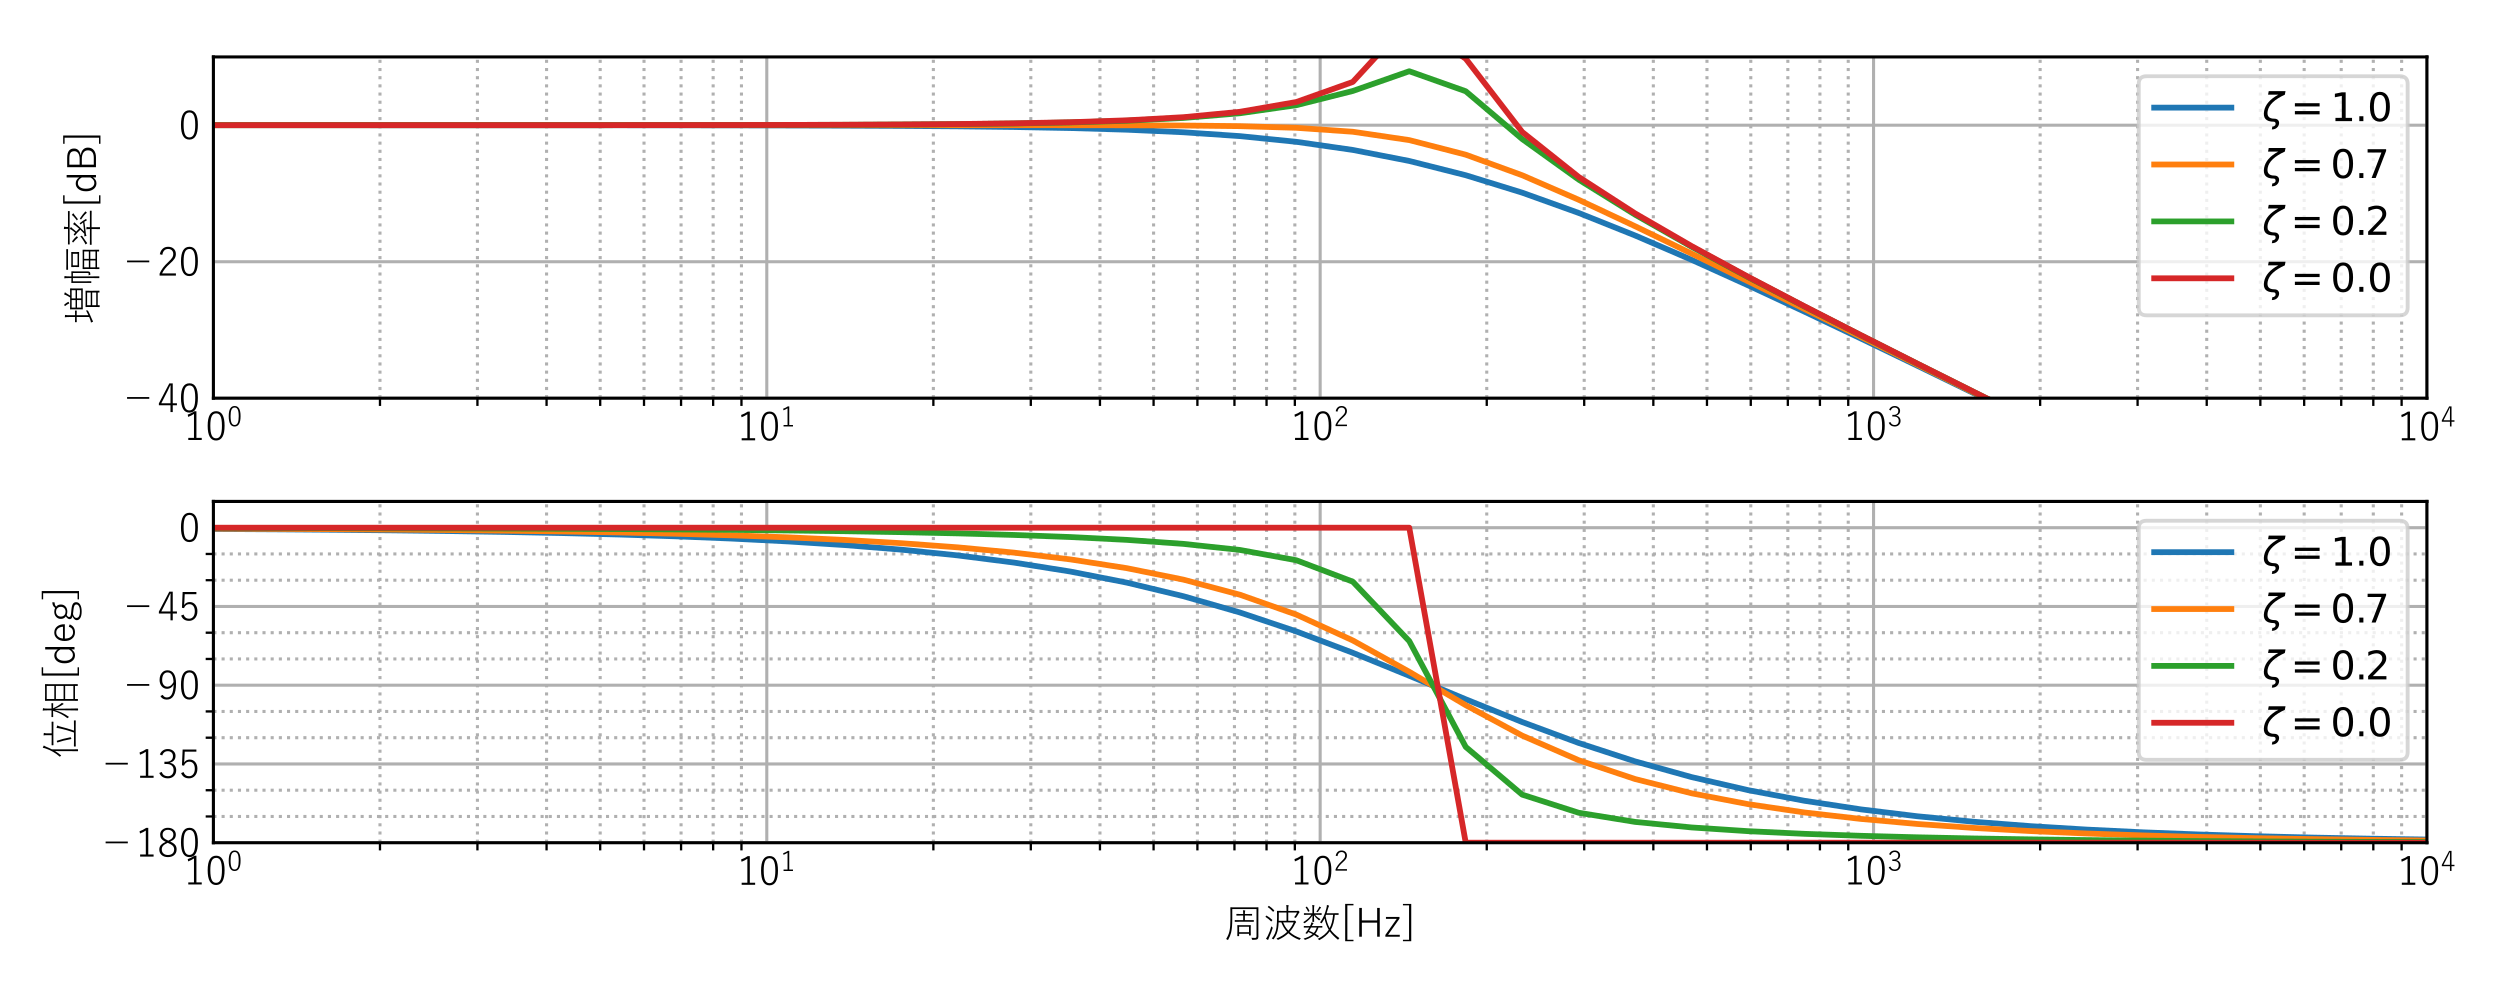 <?xml version="1.0" encoding="utf-8" standalone="no"?>
<!DOCTYPE svg PUBLIC "-//W3C//DTD SVG 1.1//EN"
  "http://www.w3.org/Graphics/SVG/1.1/DTD/svg11.dtd">
<svg xmlns:xlink="http://www.w3.org/1999/xlink" width="648pt" height="259.2pt" viewBox="0 0 648 259.2" xmlns="http://www.w3.org/2000/svg" version="1.1">
 <defs>
  <style type="text/css">*{stroke-linejoin: round; stroke-linecap: butt}</style>
 </defs>
 <g id="figure_1">
  <g id="patch_1">
   <path d="M 0 259.2 
L 648 259.2 
L 648 0 
L 0 0 
z
" style="fill: #ffffff"/>
  </g>
  <g id="axes_1">
   <g id="patch_2">
    <path d="M 55.312 103.218 
L 629.062 103.218 
L 629.062 14.76 
L 55.312 14.76 
z
" style="fill: #ffffff"/>
   </g>
   <g id="matplotlib.axis_1">
    <g id="xtick_1">
     <g id="line2d_1">
      <path d="M 55.312 103.218 
L 55.312 14.76 
" clip-path="url(#p27e61cf5df)" style="fill: none; stroke: #b0b0b0; stroke-width: 0.8; stroke-linecap: square"/>
     </g>
     <g id="line2d_2"/>
     <g id="text_1">
      <!-- $\mathdefault{10^{0}}$ -->
      <g transform="translate(47.612 114.36)scale(0.1 -0.1)">
       <defs>
        <path id="YuGothic-Regular-31" d="M 2063 4794 
L 2063 481 
L 2925 481 
L 2925 141 
L 744 141 
L 744 481 
L 1666 481 
L 1666 4359 
Q 1259 4081 725 3878 
L 653 4250 
Q 1184 4428 1734 4794 
L 2063 4794 
z
" transform="scale(0.016)"/>
        <path id="YuGothic-Regular-30" d="M 1788 4806 
Q 3150 4806 3150 2456 
Q 3150 56 1772 56 
Q 409 56 409 2444 
Q 409 4806 1788 4806 
z
M 1788 4453 
Q 1269 4453 1047 3938 
Q 838 3456 838 2456 
Q 838 1303 1100 819 
Q 1322 409 1772 409 
Q 2291 409 2516 950 
Q 2722 1444 2722 2450 
Q 2722 3591 2456 4059 
Q 2234 4453 1788 4453 
z
" transform="scale(0.016)"/>
       </defs>
       <use xlink:href="#YuGothic-Regular-31" transform="translate(0 0.892)"/>
       <use xlink:href="#YuGothic-Regular-30" transform="translate(55.615 0.892)"/>
       <use xlink:href="#YuGothic-Regular-30" transform="translate(112.144 37.434)scale(0.7)"/>
      </g>
     </g>
    </g>
    <g id="xtick_2">
     <g id="line2d_3">
      <path d="M 198.75 103.218 
L 198.75 14.76 
" clip-path="url(#p27e61cf5df)" style="fill: none; stroke: #b0b0b0; stroke-width: 0.8; stroke-linecap: square"/>
     </g>
     <g id="line2d_4"/>
     <g id="text_2">
      <!-- $\mathdefault{10^{1}}$ -->
      <g transform="translate(191.05 114.36)scale(0.1 -0.1)">
       <use xlink:href="#YuGothic-Regular-31" transform="translate(0 0.023)"/>
       <use xlink:href="#YuGothic-Regular-30" transform="translate(55.615 0.023)"/>
       <use xlink:href="#YuGothic-Regular-31" transform="translate(112.144 36.566)scale(0.7)"/>
      </g>
     </g>
    </g>
    <g id="xtick_3">
     <g id="line2d_5">
      <path d="M 342.187 103.218 
L 342.187 14.76 
" clip-path="url(#p27e61cf5df)" style="fill: none; stroke: #b0b0b0; stroke-width: 0.8; stroke-linecap: square"/>
     </g>
     <g id="line2d_6"/>
     <g id="text_3">
      <!-- $\mathdefault{10^{2}}$ -->
      <g transform="translate(334.487 114.36)scale(0.1 -0.1)">
       <defs>
        <path id="YuGothic-Regular-32" d="M 459 3597 
Q 588 4228 988 4541 
Q 1325 4806 1819 4806 
Q 2406 4806 2750 4453 
Q 3059 4138 3059 3628 
Q 3059 3219 2838 2875 
Q 2628 2556 2094 2075 
Q 1191 1284 825 494 
L 3066 494 
L 3066 141 
L 422 141 
L 422 456 
Q 819 1406 1806 2309 
Q 2331 2800 2497 3088 
Q 2638 3331 2638 3628 
Q 2638 4038 2378 4263 
Q 2156 4453 1813 4453 
Q 1025 4453 863 3494 
L 459 3597 
z
" transform="scale(0.016)"/>
       </defs>
       <use xlink:href="#YuGothic-Regular-31" transform="translate(0 0.892)"/>
       <use xlink:href="#YuGothic-Regular-30" transform="translate(55.615 0.892)"/>
       <use xlink:href="#YuGothic-Regular-32" transform="translate(112.144 37.434)scale(0.7)"/>
      </g>
     </g>
    </g>
    <g id="xtick_4">
     <g id="line2d_7">
      <path d="M 485.625 103.218 
L 485.625 14.76 
" clip-path="url(#p27e61cf5df)" style="fill: none; stroke: #b0b0b0; stroke-width: 0.8; stroke-linecap: square"/>
     </g>
     <g id="line2d_8"/>
     <g id="text_4">
      <!-- $\mathdefault{10^{3}}$ -->
      <g transform="translate(477.925 114.36)scale(0.1 -0.1)">
       <defs>
        <path id="YuGothic-Regular-33" d="M 463 3922 
Q 641 4378 1013 4606 
Q 1331 4806 1756 4806 
Q 2331 4806 2688 4456 
Q 3003 4150 3003 3694 
Q 3003 3241 2738 2950 
Q 2509 2703 2125 2613 
L 2125 2572 
Q 2625 2459 2884 2116 
Q 3113 1813 3113 1388 
Q 3113 750 2688 378 
Q 2322 56 1769 56 
Q 759 56 372 928 
L 756 1094 
Q 922 700 1191 541 
Q 1419 403 1769 403 
Q 2216 403 2469 703 
Q 2691 966 2691 1375 
Q 2691 1888 2369 2147 
Q 2078 2381 1563 2381 
L 1203 2381 
L 1203 2747 
L 1525 2747 
Q 2072 2747 2350 3025 
Q 2588 3263 2588 3659 
Q 2588 4059 2319 4278 
Q 2094 4459 1747 4459 
Q 1409 4459 1169 4266 
Q 947 4088 847 3769 
L 463 3922 
z
" transform="scale(0.016)"/>
       </defs>
       <use xlink:href="#YuGothic-Regular-31" transform="translate(0 0.892)"/>
       <use xlink:href="#YuGothic-Regular-30" transform="translate(55.615 0.892)"/>
       <use xlink:href="#YuGothic-Regular-33" transform="translate(112.144 37.434)scale(0.7)"/>
      </g>
     </g>
    </g>
    <g id="xtick_5">
     <g id="line2d_9">
      <path d="M 629.062 103.218 
L 629.062 14.76 
" clip-path="url(#p27e61cf5df)" style="fill: none; stroke: #b0b0b0; stroke-width: 0.8; stroke-linecap: square"/>
     </g>
     <g id="line2d_10"/>
     <g id="text_5">
      <!-- $\mathdefault{10^{4}}$ -->
      <g transform="translate(621.362 114.36)scale(0.1 -0.1)">
       <defs>
        <path id="YuGothic-Regular-34" d="M 2553 4788 
L 2553 1572 
L 3231 1572 
L 3231 1241 
L 2553 1241 
L 2553 141 
L 2188 141 
L 2188 1241 
L 306 1241 
L 306 1553 
L 1997 4788 
L 2553 4788 
z
M 2188 1572 
L 2188 3488 
Q 2188 3678 2200 4459 
L 2138 4459 
Q 1944 3988 1719 3563 
L 697 1572 
L 2188 1572 
z
" transform="scale(0.016)"/>
       </defs>
       <use xlink:href="#YuGothic-Regular-31" transform="translate(0 0.089)"/>
       <use xlink:href="#YuGothic-Regular-30" transform="translate(55.615 0.089)"/>
       <use xlink:href="#YuGothic-Regular-34" transform="translate(112.144 36.631)scale(0.7)"/>
      </g>
     </g>
    </g>
    <g id="xtick_6">
     <g id="line2d_11">
      <path d="M 98.491 103.218 
L 98.491 14.76 
" clip-path="url(#p27e61cf5df)" style="fill: none; stroke-dasharray: 0.8,1.32; stroke-dashoffset: 0; stroke: #b0b0b0; stroke-width: 0.8"/>
     </g>
     <g id="line2d_12">
      <defs>
       <path id="md24d2619f7" d="M 0 0 
L 0 2 
" style="stroke: #000000; stroke-width: 0.6"/>
      </defs>
      <g>
       <use xlink:href="#md24d2619f7" x="98.491" y="103.218" style="stroke: #000000; stroke-width: 0.6"/>
      </g>
     </g>
    </g>
    <g id="xtick_7">
     <g id="line2d_13">
      <path d="M 123.75 103.218 
L 123.75 14.76 
" clip-path="url(#p27e61cf5df)" style="fill: none; stroke-dasharray: 0.8,1.32; stroke-dashoffset: 0; stroke: #b0b0b0; stroke-width: 0.8"/>
     </g>
     <g id="line2d_14">
      <g>
       <use xlink:href="#md24d2619f7" x="123.75" y="103.218" style="stroke: #000000; stroke-width: 0.6"/>
      </g>
     </g>
    </g>
    <g id="xtick_8">
     <g id="line2d_15">
      <path d="M 141.67 103.218 
L 141.67 14.76 
" clip-path="url(#p27e61cf5df)" style="fill: none; stroke-dasharray: 0.8,1.32; stroke-dashoffset: 0; stroke: #b0b0b0; stroke-width: 0.8"/>
     </g>
     <g id="line2d_16">
      <g>
       <use xlink:href="#md24d2619f7" x="141.67" y="103.218" style="stroke: #000000; stroke-width: 0.6"/>
      </g>
     </g>
    </g>
    <g id="xtick_9">
     <g id="line2d_17">
      <path d="M 155.571 103.218 
L 155.571 14.76 
" clip-path="url(#p27e61cf5df)" style="fill: none; stroke-dasharray: 0.8,1.32; stroke-dashoffset: 0; stroke: #b0b0b0; stroke-width: 0.8"/>
     </g>
     <g id="line2d_18">
      <g>
       <use xlink:href="#md24d2619f7" x="155.571" y="103.218" style="stroke: #000000; stroke-width: 0.6"/>
      </g>
     </g>
    </g>
    <g id="xtick_10">
     <g id="line2d_19">
      <path d="M 166.929 103.218 
L 166.929 14.76 
" clip-path="url(#p27e61cf5df)" style="fill: none; stroke-dasharray: 0.8,1.32; stroke-dashoffset: 0; stroke: #b0b0b0; stroke-width: 0.8"/>
     </g>
     <g id="line2d_20">
      <g>
       <use xlink:href="#md24d2619f7" x="166.929" y="103.218" style="stroke: #000000; stroke-width: 0.6"/>
      </g>
     </g>
    </g>
    <g id="xtick_11">
     <g id="line2d_21">
      <path d="M 176.531 103.218 
L 176.531 14.76 
" clip-path="url(#p27e61cf5df)" style="fill: none; stroke-dasharray: 0.8,1.32; stroke-dashoffset: 0; stroke: #b0b0b0; stroke-width: 0.8"/>
     </g>
     <g id="line2d_22">
      <g>
       <use xlink:href="#md24d2619f7" x="176.531" y="103.218" style="stroke: #000000; stroke-width: 0.6"/>
      </g>
     </g>
    </g>
    <g id="xtick_12">
     <g id="line2d_23">
      <path d="M 184.849 103.218 
L 184.849 14.76 
" clip-path="url(#p27e61cf5df)" style="fill: none; stroke-dasharray: 0.8,1.32; stroke-dashoffset: 0; stroke: #b0b0b0; stroke-width: 0.8"/>
     </g>
     <g id="line2d_24">
      <g>
       <use xlink:href="#md24d2619f7" x="184.849" y="103.218" style="stroke: #000000; stroke-width: 0.6"/>
      </g>
     </g>
    </g>
    <g id="xtick_13">
     <g id="line2d_25">
      <path d="M 192.187 103.218 
L 192.187 14.76 
" clip-path="url(#p27e61cf5df)" style="fill: none; stroke-dasharray: 0.8,1.32; stroke-dashoffset: 0; stroke: #b0b0b0; stroke-width: 0.8"/>
     </g>
     <g id="line2d_26">
      <g>
       <use xlink:href="#md24d2619f7" x="192.187" y="103.218" style="stroke: #000000; stroke-width: 0.6"/>
      </g>
     </g>
    </g>
    <g id="xtick_14">
     <g id="line2d_27">
      <path d="M 241.929 103.218 
L 241.929 14.76 
" clip-path="url(#p27e61cf5df)" style="fill: none; stroke-dasharray: 0.8,1.32; stroke-dashoffset: 0; stroke: #b0b0b0; stroke-width: 0.8"/>
     </g>
     <g id="line2d_28">
      <g>
       <use xlink:href="#md24d2619f7" x="241.929" y="103.218" style="stroke: #000000; stroke-width: 0.6"/>
      </g>
     </g>
    </g>
    <g id="xtick_15">
     <g id="line2d_29">
      <path d="M 267.187 103.218 
L 267.187 14.76 
" clip-path="url(#p27e61cf5df)" style="fill: none; stroke-dasharray: 0.8,1.32; stroke-dashoffset: 0; stroke: #b0b0b0; stroke-width: 0.8"/>
     </g>
     <g id="line2d_30">
      <g>
       <use xlink:href="#md24d2619f7" x="267.187" y="103.218" style="stroke: #000000; stroke-width: 0.6"/>
      </g>
     </g>
    </g>
    <g id="xtick_16">
     <g id="line2d_31">
      <path d="M 285.108 103.218 
L 285.108 14.76 
" clip-path="url(#p27e61cf5df)" style="fill: none; stroke-dasharray: 0.8,1.32; stroke-dashoffset: 0; stroke: #b0b0b0; stroke-width: 0.8"/>
     </g>
     <g id="line2d_32">
      <g>
       <use xlink:href="#md24d2619f7" x="285.108" y="103.218" style="stroke: #000000; stroke-width: 0.6"/>
      </g>
     </g>
    </g>
    <g id="xtick_17">
     <g id="line2d_33">
      <path d="M 299.008 103.218 
L 299.008 14.76 
" clip-path="url(#p27e61cf5df)" style="fill: none; stroke-dasharray: 0.8,1.32; stroke-dashoffset: 0; stroke: #b0b0b0; stroke-width: 0.8"/>
     </g>
     <g id="line2d_34">
      <g>
       <use xlink:href="#md24d2619f7" x="299.008" y="103.218" style="stroke: #000000; stroke-width: 0.6"/>
      </g>
     </g>
    </g>
    <g id="xtick_18">
     <g id="line2d_35">
      <path d="M 310.366 103.218 
L 310.366 14.76 
" clip-path="url(#p27e61cf5df)" style="fill: none; stroke-dasharray: 0.8,1.32; stroke-dashoffset: 0; stroke: #b0b0b0; stroke-width: 0.8"/>
     </g>
     <g id="line2d_36">
      <g>
       <use xlink:href="#md24d2619f7" x="310.366" y="103.218" style="stroke: #000000; stroke-width: 0.6"/>
      </g>
     </g>
    </g>
    <g id="xtick_19">
     <g id="line2d_37">
      <path d="M 319.969 103.218 
L 319.969 14.76 
" clip-path="url(#p27e61cf5df)" style="fill: none; stroke-dasharray: 0.8,1.32; stroke-dashoffset: 0; stroke: #b0b0b0; stroke-width: 0.8"/>
     </g>
     <g id="line2d_38">
      <g>
       <use xlink:href="#md24d2619f7" x="319.969" y="103.218" style="stroke: #000000; stroke-width: 0.6"/>
      </g>
     </g>
    </g>
    <g id="xtick_20">
     <g id="line2d_39">
      <path d="M 328.287 103.218 
L 328.287 14.76 
" clip-path="url(#p27e61cf5df)" style="fill: none; stroke-dasharray: 0.8,1.32; stroke-dashoffset: 0; stroke: #b0b0b0; stroke-width: 0.8"/>
     </g>
     <g id="line2d_40">
      <g>
       <use xlink:href="#md24d2619f7" x="328.287" y="103.218" style="stroke: #000000; stroke-width: 0.6"/>
      </g>
     </g>
    </g>
    <g id="xtick_21">
     <g id="line2d_41">
      <path d="M 335.624 103.218 
L 335.624 14.76 
" clip-path="url(#p27e61cf5df)" style="fill: none; stroke-dasharray: 0.8,1.32; stroke-dashoffset: 0; stroke: #b0b0b0; stroke-width: 0.8"/>
     </g>
     <g id="line2d_42">
      <g>
       <use xlink:href="#md24d2619f7" x="335.624" y="103.218" style="stroke: #000000; stroke-width: 0.6"/>
      </g>
     </g>
    </g>
    <g id="xtick_22">
     <g id="line2d_43">
      <path d="M 385.366 103.218 
L 385.366 14.76 
" clip-path="url(#p27e61cf5df)" style="fill: none; stroke-dasharray: 0.8,1.32; stroke-dashoffset: 0; stroke: #b0b0b0; stroke-width: 0.8"/>
     </g>
     <g id="line2d_44">
      <g>
       <use xlink:href="#md24d2619f7" x="385.366" y="103.218" style="stroke: #000000; stroke-width: 0.6"/>
      </g>
     </g>
    </g>
    <g id="xtick_23">
     <g id="line2d_45">
      <path d="M 410.625 103.218 
L 410.625 14.76 
" clip-path="url(#p27e61cf5df)" style="fill: none; stroke-dasharray: 0.8,1.32; stroke-dashoffset: 0; stroke: #b0b0b0; stroke-width: 0.8"/>
     </g>
     <g id="line2d_46">
      <g>
       <use xlink:href="#md24d2619f7" x="410.625" y="103.218" style="stroke: #000000; stroke-width: 0.6"/>
      </g>
     </g>
    </g>
    <g id="xtick_24">
     <g id="line2d_47">
      <path d="M 428.545 103.218 
L 428.545 14.76 
" clip-path="url(#p27e61cf5df)" style="fill: none; stroke-dasharray: 0.8,1.32; stroke-dashoffset: 0; stroke: #b0b0b0; stroke-width: 0.8"/>
     </g>
     <g id="line2d_48">
      <g>
       <use xlink:href="#md24d2619f7" x="428.545" y="103.218" style="stroke: #000000; stroke-width: 0.6"/>
      </g>
     </g>
    </g>
    <g id="xtick_25">
     <g id="line2d_49">
      <path d="M 442.446 103.218 
L 442.446 14.76 
" clip-path="url(#p27e61cf5df)" style="fill: none; stroke-dasharray: 0.8,1.32; stroke-dashoffset: 0; stroke: #b0b0b0; stroke-width: 0.8"/>
     </g>
     <g id="line2d_50">
      <g>
       <use xlink:href="#md24d2619f7" x="442.446" y="103.218" style="stroke: #000000; stroke-width: 0.6"/>
      </g>
     </g>
    </g>
    <g id="xtick_26">
     <g id="line2d_51">
      <path d="M 453.803 103.218 
L 453.803 14.76 
" clip-path="url(#p27e61cf5df)" style="fill: none; stroke-dasharray: 0.8,1.32; stroke-dashoffset: 0; stroke: #b0b0b0; stroke-width: 0.8"/>
     </g>
     <g id="line2d_52">
      <g>
       <use xlink:href="#md24d2619f7" x="453.803" y="103.218" style="stroke: #000000; stroke-width: 0.6"/>
      </g>
     </g>
    </g>
    <g id="xtick_27">
     <g id="line2d_53">
      <path d="M 463.406 103.218 
L 463.406 14.76 
" clip-path="url(#p27e61cf5df)" style="fill: none; stroke-dasharray: 0.8,1.32; stroke-dashoffset: 0; stroke: #b0b0b0; stroke-width: 0.8"/>
     </g>
     <g id="line2d_54">
      <g>
       <use xlink:href="#md24d2619f7" x="463.406" y="103.218" style="stroke: #000000; stroke-width: 0.6"/>
      </g>
     </g>
    </g>
    <g id="xtick_28">
     <g id="line2d_55">
      <path d="M 471.724 103.218 
L 471.724 14.76 
" clip-path="url(#p27e61cf5df)" style="fill: none; stroke-dasharray: 0.8,1.32; stroke-dashoffset: 0; stroke: #b0b0b0; stroke-width: 0.8"/>
     </g>
     <g id="line2d_56">
      <g>
       <use xlink:href="#md24d2619f7" x="471.724" y="103.218" style="stroke: #000000; stroke-width: 0.6"/>
      </g>
     </g>
    </g>
    <g id="xtick_29">
     <g id="line2d_57">
      <path d="M 479.062 103.218 
L 479.062 14.76 
" clip-path="url(#p27e61cf5df)" style="fill: none; stroke-dasharray: 0.8,1.32; stroke-dashoffset: 0; stroke: #b0b0b0; stroke-width: 0.8"/>
     </g>
     <g id="line2d_58">
      <g>
       <use xlink:href="#md24d2619f7" x="479.062" y="103.218" style="stroke: #000000; stroke-width: 0.6"/>
      </g>
     </g>
    </g>
    <g id="xtick_30">
     <g id="line2d_59">
      <path d="M 528.804 103.218 
L 528.804 14.76 
" clip-path="url(#p27e61cf5df)" style="fill: none; stroke-dasharray: 0.8,1.32; stroke-dashoffset: 0; stroke: #b0b0b0; stroke-width: 0.8"/>
     </g>
     <g id="line2d_60">
      <g>
       <use xlink:href="#md24d2619f7" x="528.804" y="103.218" style="stroke: #000000; stroke-width: 0.6"/>
      </g>
     </g>
    </g>
    <g id="xtick_31">
     <g id="line2d_61">
      <path d="M 554.062 103.218 
L 554.062 14.76 
" clip-path="url(#p27e61cf5df)" style="fill: none; stroke-dasharray: 0.8,1.32; stroke-dashoffset: 0; stroke: #b0b0b0; stroke-width: 0.8"/>
     </g>
     <g id="line2d_62">
      <g>
       <use xlink:href="#md24d2619f7" x="554.062" y="103.218" style="stroke: #000000; stroke-width: 0.6"/>
      </g>
     </g>
    </g>
    <g id="xtick_32">
     <g id="line2d_63">
      <path d="M 571.983 103.218 
L 571.983 14.76 
" clip-path="url(#p27e61cf5df)" style="fill: none; stroke-dasharray: 0.8,1.32; stroke-dashoffset: 0; stroke: #b0b0b0; stroke-width: 0.8"/>
     </g>
     <g id="line2d_64">
      <g>
       <use xlink:href="#md24d2619f7" x="571.983" y="103.218" style="stroke: #000000; stroke-width: 0.6"/>
      </g>
     </g>
    </g>
    <g id="xtick_33">
     <g id="line2d_65">
      <path d="M 585.883 103.218 
L 585.883 14.76 
" clip-path="url(#p27e61cf5df)" style="fill: none; stroke-dasharray: 0.8,1.32; stroke-dashoffset: 0; stroke: #b0b0b0; stroke-width: 0.8"/>
     </g>
     <g id="line2d_66">
      <g>
       <use xlink:href="#md24d2619f7" x="585.883" y="103.218" style="stroke: #000000; stroke-width: 0.6"/>
      </g>
     </g>
    </g>
    <g id="xtick_34">
     <g id="line2d_67">
      <path d="M 597.241 103.218 
L 597.241 14.76 
" clip-path="url(#p27e61cf5df)" style="fill: none; stroke-dasharray: 0.8,1.32; stroke-dashoffset: 0; stroke: #b0b0b0; stroke-width: 0.8"/>
     </g>
     <g id="line2d_68">
      <g>
       <use xlink:href="#md24d2619f7" x="597.241" y="103.218" style="stroke: #000000; stroke-width: 0.6"/>
      </g>
     </g>
    </g>
    <g id="xtick_35">
     <g id="line2d_69">
      <path d="M 606.844 103.218 
L 606.844 14.76 
" clip-path="url(#p27e61cf5df)" style="fill: none; stroke-dasharray: 0.8,1.32; stroke-dashoffset: 0; stroke: #b0b0b0; stroke-width: 0.8"/>
     </g>
     <g id="line2d_70">
      <g>
       <use xlink:href="#md24d2619f7" x="606.844" y="103.218" style="stroke: #000000; stroke-width: 0.6"/>
      </g>
     </g>
    </g>
    <g id="xtick_36">
     <g id="line2d_71">
      <path d="M 615.162 103.218 
L 615.162 14.76 
" clip-path="url(#p27e61cf5df)" style="fill: none; stroke-dasharray: 0.8,1.32; stroke-dashoffset: 0; stroke: #b0b0b0; stroke-width: 0.8"/>
     </g>
     <g id="line2d_72">
      <g>
       <use xlink:href="#md24d2619f7" x="615.162" y="103.218" style="stroke: #000000; stroke-width: 0.6"/>
      </g>
     </g>
    </g>
    <g id="xtick_37">
     <g id="line2d_73">
      <path d="M 622.499 103.218 
L 622.499 14.76 
" clip-path="url(#p27e61cf5df)" style="fill: none; stroke-dasharray: 0.8,1.32; stroke-dashoffset: 0; stroke: #b0b0b0; stroke-width: 0.8"/>
     </g>
     <g id="line2d_74">
      <g>
       <use xlink:href="#md24d2619f7" x="622.499" y="103.218" style="stroke: #000000; stroke-width: 0.6"/>
      </g>
     </g>
    </g>
   </g>
   <g id="matplotlib.axis_2">
    <g id="ytick_1">
     <g id="line2d_75">
      <path d="M 55.312 103.218 
L 629.062 103.218 
" clip-path="url(#p27e61cf5df)" style="fill: none; stroke: #b0b0b0; stroke-width: 0.8; stroke-linecap: square"/>
     </g>
     <g id="line2d_76"/>
     <g id="text_6">
      <!-- −40 -->
      <g transform="translate(30.691 107.039)scale(0.1 -0.1)">
       <defs>
        <path id="YuGothic-Regular-2212" d="M 5000 2578 
L 5000 2291 
L 1403 2291 
L 1403 2578 
L 5000 2578 
z
" transform="scale(0.016)"/>
       </defs>
       <use xlink:href="#YuGothic-Regular-2212"/>
       <use xlink:href="#YuGothic-Regular-34" x="100"/>
       <use xlink:href="#YuGothic-Regular-30" x="155.615"/>
      </g>
     </g>
    </g>
    <g id="ytick_2">
     <g id="line2d_77">
      <path d="M 55.312 67.835 
L 629.062 67.835 
" clip-path="url(#p27e61cf5df)" style="fill: none; stroke: #b0b0b0; stroke-width: 0.8; stroke-linecap: square"/>
     </g>
     <g id="line2d_78"/>
     <g id="text_7">
      <!-- −20 -->
      <g transform="translate(30.691 71.656)scale(0.1 -0.1)">
       <use xlink:href="#YuGothic-Regular-2212"/>
       <use xlink:href="#YuGothic-Regular-32" x="100"/>
       <use xlink:href="#YuGothic-Regular-30" x="155.615"/>
      </g>
     </g>
    </g>
    <g id="ytick_3">
     <g id="line2d_79">
      <path d="M 55.312 32.452 
L 629.062 32.452 
" clip-path="url(#p27e61cf5df)" style="fill: none; stroke: #b0b0b0; stroke-width: 0.8; stroke-linecap: square"/>
     </g>
     <g id="line2d_80"/>
     <g id="text_8">
      <!-- 0 -->
      <g transform="translate(46.252 36.273)scale(0.1 -0.1)">
       <use xlink:href="#YuGothic-Regular-30"/>
      </g>
     </g>
    </g>
    <g id="text_9">
     <!-- 増幅率[dB] -->
     <g transform="translate(25.098 84.138)rotate(-90)scale(0.1 -0.1)">
      <defs>
       <path id="YuGothic-Regular-5897" d="M 1519 1363 
Q 1984 1569 2306 1753 
Q 2288 1656 2288 1556 
Q 2288 1475 2275 1454 
Q 2263 1434 2197 1403 
Q 1688 1131 834 775 
Q 641 700 597 653 
Q 553 609 513 609 
Q 478 609 450 666 
Q 397 766 328 947 
Q 578 981 931 1119 
Q 991 1144 1094 1184 
Q 1203 1231 1231 1241 
L 1231 3263 
L 1038 3263 
L 438 3250 
Q 391 3250 391 3297 
L 391 3494 
Q 391 3538 438 3538 
L 1038 3525 
L 1231 3525 
L 1231 4331 
Q 1231 4916 1184 5184 
Q 1363 5175 1516 5153 
Q 1575 5141 1575 5100 
Q 1575 5097 1550 4991 
Q 1519 4875 1519 4347 
L 1519 3525 
L 1634 3525 
L 2234 3538 
Q 2281 3538 2281 3494 
L 2281 3297 
Q 2281 3250 2234 3250 
L 1634 3263 
L 1519 3263 
L 1519 1363 
z
M 4697 4325 
L 4947 4325 
L 5825 4338 
Q 5863 4338 5863 4294 
L 5856 3706 
L 5856 2913 
L 5863 2322 
Q 5863 2272 5825 2272 
L 4947 2284 
L 3384 2284 
L 2509 2272 
Q 2466 2272 2466 2322 
L 2478 2913 
L 2478 3706 
L 2466 4294 
Q 2466 4338 2509 4338 
L 3384 4325 
L 4397 4325 
Q 4663 4753 4788 5034 
Q 4847 5156 4875 5291 
Q 5047 5256 5163 5209 
Q 5228 5181 5228 5144 
Q 5228 5109 5169 5069 
Q 5116 5025 5075 4941 
Q 4972 4741 4697 4325 
z
M 4250 3444 
L 5575 3444 
L 5575 4081 
L 4250 4081 
L 4250 3444 
z
M 4250 3213 
L 4250 2528 
L 5575 2528 
L 5575 3213 
L 4250 3213 
z
M 3975 3444 
L 3975 4081 
L 2759 4081 
L 2759 3444 
L 3975 3444 
z
M 3975 3213 
L 2759 3213 
L 2759 2528 
L 3975 2528 
L 3975 3213 
z
M 5200 -147 
L 3144 -147 
L 3144 -422 
Q 3144 -459 3097 -459 
L 2888 -459 
Q 2844 -459 2844 -422 
L 2856 641 
L 2856 1128 
L 2844 1788 
Q 2844 1831 2888 1831 
L 3656 1819 
L 4688 1819 
L 5447 1831 
Q 5494 1831 5494 1788 
L 5481 1209 
L 5481 666 
L 5494 -384 
Q 5494 -428 5450 -428 
L 5244 -428 
Q 5200 -428 5200 -384 
L 5200 -147 
z
M 5200 988 
L 5200 1575 
L 3144 1575 
L 3144 988 
L 5200 988 
z
M 5200 750 
L 3144 750 
L 3144 97 
L 5200 97 
L 5200 750 
z
M 3253 5259 
Q 3513 4972 3681 4641 
Q 3691 4619 3691 4609 
Q 3691 4584 3638 4556 
L 3509 4494 
Q 3456 4469 3444 4469 
Q 3425 4469 3413 4500 
Q 3269 4841 3009 5141 
Q 2997 5156 2997 5166 
Q 2997 5191 3053 5216 
L 3163 5269 
Q 3200 5284 3213 5284 
Q 3228 5284 3253 5259 
z
" transform="scale(0.016)"/>
       <path id="YuGothic-Regular-5e45" d="M 3028 -31 
L 3028 -363 
Q 3028 -409 2991 -409 
L 2791 -409 
Q 2747 -409 2747 -363 
L 2759 844 
L 2759 1459 
L 2747 2259 
Q 2747 2303 2791 2303 
L 3628 2291 
L 4984 2291 
L 5838 2303 
Q 5881 2303 5881 2266 
L 5869 1538 
L 5869 872 
L 5881 -325 
Q 5881 -372 5838 -372 
L 5638 -372 
Q 5594 -372 5594 -325 
L 5594 -31 
L 3028 -31 
z
M 4403 1294 
L 5594 1294 
L 5594 2053 
L 4403 2053 
L 4403 1294 
z
M 4403 1056 
L 4403 219 
L 5594 219 
L 5594 1056 
L 4403 1056 
z
M 4141 219 
L 4141 1056 
L 3028 1056 
L 3028 219 
L 4141 219 
z
M 4141 1294 
L 4141 2053 
L 3028 2053 
L 3028 1294 
L 4141 1294 
z
M 1563 3878 
L 1563 738 
L 1575 -359 
Q 1575 -403 1531 -403 
L 1319 -403 
Q 1275 -403 1275 -359 
L 1288 728 
L 1288 3878 
L 763 3878 
L 763 1703 
L 775 941 
Q 775 897 731 897 
L 538 897 
Q 494 897 494 941 
L 506 1691 
L 506 3328 
L 494 4084 
Q 494 4128 538 4128 
L 1141 4116 
L 1288 4116 
L 1288 4434 
Q 1288 5013 1244 5275 
Q 1409 5266 1563 5241 
Q 1625 5231 1625 5191 
L 1600 5075 
Q 1563 4934 1563 4447 
L 1563 4116 
L 1734 4116 
L 2338 4128 
Q 2381 4128 2381 4084 
L 2369 3309 
L 2369 2375 
L 2375 1525 
Q 2375 1256 2291 1166 
Q 2194 1050 1906 1050 
Q 1828 1050 1813 1066 
Q 1797 1081 1794 1147 
Q 1784 1250 1722 1338 
Q 1897 1319 1984 1319 
Q 2063 1319 2088 1372 
Q 2113 1422 2113 1556 
L 2113 3878 
L 1563 3878 
z
M 3841 4134 
L 4741 4134 
L 5472 4147 
Q 5516 4147 5516 4103 
L 5503 3678 
L 5503 3341 
L 5516 2916 
Q 5516 2872 5472 2872 
L 4741 2884 
L 3841 2884 
L 3109 2872 
Q 3066 2872 3066 2916 
L 3078 3341 
L 3078 3678 
L 3066 4103 
Q 3066 4147 3109 4147 
L 3841 4134 
z
M 3353 3891 
L 3353 3122 
L 5222 3122 
L 5222 3891 
L 3353 3891 
z
M 3534 4672 
L 2675 4659 
Q 2631 4659 2631 4703 
L 2631 4903 
Q 2631 4953 2675 4953 
L 3534 4941 
L 5069 4941 
L 5934 4953 
Q 5978 4953 5978 4903 
L 5978 4703 
Q 5978 4659 5934 4659 
L 5069 4672 
L 3534 4672 
z
" transform="scale(0.016)"/>
       <path id="YuGothic-Regular-7387" d="M 4166 2022 
Q 3113 1856 2225 1775 
Q 2075 1763 1978 1703 
Q 1947 1684 1919 1684 
Q 1872 1684 1856 1747 
Q 1834 1819 1791 2028 
Q 1888 2025 1950 2025 
Q 2069 2025 2225 2034 
Q 2550 2322 2872 2675 
Q 2413 3169 1947 3541 
Q 1922 3556 1922 3572 
Q 1922 3584 1944 3609 
L 2022 3700 
Q 2063 3747 2091 3747 
Q 2103 3747 2131 3725 
Q 2241 3638 2400 3500 
Q 2597 3719 2822 4044 
Q 2947 4238 2994 4391 
Q 3150 4313 3231 4256 
Q 3297 4206 3297 4166 
Q 3297 4131 3238 4109 
Q 3184 4084 3113 3994 
Q 2791 3572 2566 3347 
Q 2788 3141 3047 2875 
Q 3253 3106 3506 3419 
Q 3694 3669 3781 3847 
Q 3925 3763 4013 3688 
Q 4063 3644 4063 3609 
Q 4063 3575 3991 3541 
Q 3956 3525 3738 3284 
Q 3169 2616 2584 2059 
Q 3800 2188 4044 2222 
Q 3853 2488 3744 2613 
Q 3728 2628 3728 2644 
Q 3728 2666 3781 2700 
L 3866 2753 
Q 3900 2772 3913 2772 
Q 3928 2772 3941 2753 
Q 4294 2322 4606 1784 
Q 4616 1772 4616 1759 
Q 4616 1744 4569 1709 
L 4472 1650 
Q 4422 1619 4403 1619 
Q 4384 1619 4372 1653 
Q 4238 1903 4166 2022 
z
M 2975 1119 
L 2975 1228 
Q 2975 1516 2931 1700 
Q 3141 1691 3269 1669 
Q 3331 1659 3331 1613 
Q 3331 1572 3306 1528 
Q 3275 1469 3275 1191 
L 3275 1119 
L 5053 1119 
L 5906 1131 
Q 5950 1131 5950 1088 
L 5950 881 
Q 5950 838 5906 838 
L 5053 850 
L 3275 850 
L 3275 184 
L 3288 -463 
Q 3288 -506 3244 -506 
L 3006 -506 
Q 2963 -506 2963 -463 
L 2975 184 
L 2975 850 
L 1325 850 
L 472 838 
Q 428 838 428 881 
L 428 1088 
Q 428 1131 472 1131 
L 1325 1119 
L 2975 1119 
z
M 3013 4672 
Q 3013 5166 2969 5338 
Q 3175 5328 3306 5306 
Q 3378 5297 3378 5259 
Q 3378 5238 3341 5147 
Q 3309 5066 3309 4672 
L 4991 4672 
L 5850 4678 
Q 5894 4678 5894 4641 
L 5894 4441 
Q 5894 4397 5850 4397 
L 4991 4409 
L 1381 4409 
L 525 4397 
Q 478 4397 478 4441 
L 478 4641 
Q 478 4678 525 4678 
L 1381 4672 
L 3013 4672 
z
M 1831 2681 
Q 1838 2628 1869 2522 
Q 1888 2456 1888 2438 
Q 1888 2403 1816 2350 
Q 1466 2081 991 1775 
Q 828 1672 781 1613 
Q 734 1556 709 1556 
Q 669 1556 641 1594 
Q 591 1666 484 1844 
Q 669 1906 888 2041 
Q 1425 2359 1831 2681 
z
M 5266 4056 
Q 5409 3963 5484 3872 
Q 5522 3825 5522 3794 
Q 5522 3759 5453 3731 
Q 5381 3703 5284 3628 
Q 5041 3409 4647 3119 
Q 4581 3072 4559 3072 
Q 4534 3072 4484 3138 
Q 4441 3200 4384 3238 
Q 4778 3528 5094 3834 
Q 5209 3947 5266 4056 
z
M 819 3822 
Q 803 3838 803 3850 
Q 803 3869 850 3909 
L 941 3981 
Q 975 4006 991 4006 
Q 1006 4006 1022 3994 
Q 1425 3706 1803 3278 
Q 1819 3259 1819 3247 
Q 1819 3228 1759 3175 
L 1669 3097 
Q 1628 3059 1606 3059 
Q 1594 3059 1581 3078 
Q 1275 3456 819 3822 
z
M 4550 2541 
Q 4525 2556 4525 2569 
Q 4525 2591 4569 2638 
L 4634 2706 
Q 4669 2741 4691 2741 
Q 4703 2741 4716 2731 
Q 5391 2278 5816 1875 
Q 5834 1856 5834 1844 
Q 5834 1822 5797 1784 
L 5709 1684 
Q 5653 1622 5631 1622 
Q 5616 1622 5594 1644 
Q 5191 2116 4550 2541 
z
" transform="scale(0.016)"/>
       <path id="YuGothic-Regular-5b" d="M 2200 5459 
L 2200 5222 
L 1209 5222 
L 1209 -356 
L 2200 -356 
L 2200 -588 
L 856 -588 
L 856 5459 
L 2200 5459 
z
" transform="scale(0.016)"/>
       <path id="YuGothic-Regular-64" d="M 3072 4891 
L 3072 141 
L 2688 141 
L 2688 634 
Q 2331 63 1722 63 
Q 1119 63 759 572 
Q 434 1031 434 1753 
Q 434 2575 844 3034 
Q 1184 3419 1703 3419 
Q 2303 3419 2675 2859 
L 2675 4891 
L 3072 4891 
z
M 2675 2431 
Q 2338 3072 1766 3072 
Q 1322 3072 1072 2684 
Q 844 2334 844 1747 
Q 844 1069 1153 706 
Q 1406 403 1797 403 
Q 2322 403 2675 1025 
L 2675 2431 
z
" transform="scale(0.016)"/>
       <path id="YuGothic-Regular-42" d="M 722 4806 
L 2213 4806 
Q 3069 4806 3441 4475 
Q 3750 4197 3750 3672 
Q 3750 3225 3425 2941 
Q 3150 2697 2694 2631 
L 2694 2597 
Q 3306 2522 3622 2181 
Q 3897 1884 3897 1441 
Q 3897 781 3416 438 
Q 3000 141 2303 141 
L 722 141 
L 722 4806 
z
M 1138 4453 
L 1138 2784 
L 2047 2784 
Q 2700 2784 3034 3050 
Q 3316 3275 3316 3647 
Q 3316 4097 3028 4281 
Q 2756 4453 2156 4453 
L 1138 4453 
z
M 1138 2431 
L 1138 494 
L 2244 494 
Q 3456 494 3456 1453 
Q 3456 1931 3056 2194 
Q 2691 2431 2072 2431 
L 1138 2431 
z
" transform="scale(0.016)"/>
       <path id="YuGothic-Regular-5d" d="M 1613 5453 
L 1613 -588 
L 269 -588 
L 269 -356 
L 1259 -356 
L 1259 5222 
L 269 5222 
L 269 5453 
L 1613 5453 
z
" transform="scale(0.016)"/>
      </defs>
      <use xlink:href="#YuGothic-Regular-5897"/>
      <use xlink:href="#YuGothic-Regular-5e45" x="100"/>
      <use xlink:href="#YuGothic-Regular-7387" x="200"/>
      <use xlink:href="#YuGothic-Regular-5b" x="300"/>
      <use xlink:href="#YuGothic-Regular-64" x="338.623"/>
      <use xlink:href="#YuGothic-Regular-42" x="396.436"/>
      <use xlink:href="#YuGothic-Regular-5d" x="464.355"/>
     </g>
    </g>
   </g>
   <g id="line2d_81">
    <path d="M -1 32.452 
L -0.63 32.452 
L 14.006 32.452 
L 28.642 32.452 
L 43.279 32.452 
L 57.915 32.452 
L 72.552 32.453 
L 87.188 32.453 
L 101.825 32.454 
L 116.461 32.456 
L 131.098 32.458 
L 145.734 32.463 
L 160.371 32.469 
L 175.007 32.48 
L 189.644 32.497 
L 204.28 32.524 
L 218.917 32.567 
L 233.553 32.636 
L 248.19 32.745 
L 262.826 32.919 
L 277.463 33.193 
L 292.099 33.621 
L 306.736 34.282 
L 321.372 35.283 
L 336.008 36.761 
L 350.645 38.865 
L 365.281 41.726 
L 379.918 45.421 
L 394.554 49.941 
L 409.191 55.195 
L 423.827 61.045 
L 438.464 67.343 
L 453.1 73.957 
L 467.737 80.787 
L 482.373 87.758 
L 497.01 94.82 
L 511.646 101.941 
L 526.283 109.1 
L 540.919 116.281 
L 555.556 123.478 
L 570.192 130.683 
L 584.829 137.895 
L 599.465 145.11 
L 614.102 152.327 
L 628.738 159.546 
L 643.374 166.765 
L 649 169.54 
" clip-path="url(#p27e61cf5df)" style="fill: none; stroke: #1f77b4; stroke-width: 1.5; stroke-linecap: square"/>
   </g>
   <g id="line2d_82">
    <path d="M -1 32.452 
L -0.63 32.452 
L 14.006 32.452 
L 28.642 32.452 
L 43.279 32.452 
L 57.915 32.452 
L 72.552 32.452 
L 87.188 32.452 
L 101.825 32.451 
L 116.461 32.451 
L 131.098 32.451 
L 145.734 32.451 
L 160.371 32.451 
L 175.007 32.451 
L 189.644 32.451 
L 204.28 32.45 
L 218.917 32.45 
L 233.553 32.449 
L 248.19 32.448 
L 262.826 32.449 
L 277.463 32.455 
L 292.099 32.475 
L 306.736 32.535 
L 321.372 32.7 
L 336.008 33.127 
L 350.645 34.151 
L 365.281 36.315 
L 379.918 40.096 
L 394.554 45.428 
L 409.191 51.782 
L 423.827 58.649 
L 438.464 65.735 
L 453.1 72.907 
L 467.737 80.112 
L 482.373 87.329 
L 497.01 94.549 
L 511.646 101.771 
L 526.283 108.993 
L 540.919 116.214 
L 555.556 123.436 
L 570.192 130.657 
L 584.829 137.878 
L 599.465 145.1 
L 614.102 152.321 
L 628.738 159.542 
L 643.374 166.763 
L 649 169.538 
" clip-path="url(#p27e61cf5df)" style="fill: none; stroke: #ff7f0e; stroke-width: 1.5; stroke-linecap: square"/>
   </g>
   <g id="line2d_83">
    <path d="M -1 32.451 
L -0.63 32.451 
L 14.006 32.451 
L 28.642 32.451 
L 43.279 32.451 
L 57.915 32.451 
L 72.552 32.451 
L 87.188 32.45 
L 101.825 32.449 
L 116.461 32.448 
L 131.098 32.445 
L 145.734 32.441 
L 160.371 32.435 
L 175.007 32.425 
L 189.644 32.41 
L 204.28 32.385 
L 218.917 32.345 
L 233.553 32.28 
L 248.19 32.177 
L 262.826 32.01 
L 277.463 31.74 
L 292.099 31.3 
L 306.736 30.575 
L 321.372 29.359 
L 336.008 27.265 
L 350.645 23.582 
L 365.281 18.464 
L 379.918 23.654 
L 394.554 36.043 
L 409.191 46.557 
L 423.827 55.652 
L 438.464 63.967 
L 453.1 71.844 
L 467.737 79.464 
L 482.373 86.93 
L 497.01 94.302 
L 511.646 101.618 
L 526.283 108.897 
L 540.919 116.155 
L 555.556 123.399 
L 570.192 130.634 
L 584.829 137.864 
L 599.465 145.091 
L 614.102 152.315 
L 628.738 159.538 
L 643.374 166.761 
L 649 169.536 
" clip-path="url(#p27e61cf5df)" style="fill: none; stroke: #2ca02c; stroke-width: 1.5; stroke-linecap: square"/>
   </g>
   <g id="line2d_84">
    <path d="M -1 32.451 
L -0.63 32.451 
L 14.006 32.451 
L 28.642 32.451 
L 43.279 32.451 
L 57.915 32.451 
L 72.552 32.45 
L 87.188 32.45 
L 101.825 32.449 
L 116.461 32.447 
L 131.098 32.445 
L 145.734 32.44 
L 160.371 32.434 
L 175.007 32.423 
L 189.644 32.406 
L 204.28 32.379 
L 218.917 32.335 
L 233.553 32.265 
L 248.19 32.152 
L 262.826 31.969 
L 277.463 31.673 
L 292.099 31.186 
L 306.736 30.374 
L 321.372 28.977 
L 336.008 26.44 
L 350.645 21.238 
L 365.281 5.345 
L 379.918 15.214 
L 394.554 34.206 
L 409.191 45.861 
L 423.827 55.319 
L 438.464 63.789 
L 453.1 71.742 
L 467.737 79.403 
L 482.373 86.893 
L 497.01 94.28 
L 511.646 101.604 
L 526.283 108.889 
L 540.919 116.15 
L 555.556 123.395 
L 570.192 130.632 
L 584.829 137.863 
L 599.465 145.09 
L 614.102 152.315 
L 628.738 159.538 
L 643.374 166.76 
L 649 169.536 
" clip-path="url(#p27e61cf5df)" style="fill: none; stroke: #d62728; stroke-width: 1.5; stroke-linecap: square"/>
   </g>
   <g id="patch_3">
    <path d="M 55.312 103.218 
L 55.312 14.76 
" style="fill: none; stroke: #000000; stroke-width: 0.8; stroke-linejoin: miter; stroke-linecap: square"/>
   </g>
   <g id="patch_4">
    <path d="M 629.062 103.218 
L 629.062 14.76 
" style="fill: none; stroke: #000000; stroke-width: 0.8; stroke-linejoin: miter; stroke-linecap: square"/>
   </g>
   <g id="patch_5">
    <path d="M 55.312 103.218 
L 629.062 103.218 
" style="fill: none; stroke: #000000; stroke-width: 0.8; stroke-linejoin: miter; stroke-linecap: square"/>
   </g>
   <g id="patch_6">
    <path d="M 55.312 14.76 
L 629.062 14.76 
" style="fill: none; stroke: #000000; stroke-width: 0.8; stroke-linejoin: miter; stroke-linecap: square"/>
   </g>
   <g id="legend_1">
    <g id="patch_7">
     <path d="M 556.362 81.729 
L 622.062 81.729 
Q 624.062 81.729 624.062 79.729 
L 624.062 21.76 
Q 624.062 19.76 622.062 19.76 
L 556.362 19.76 
Q 554.362 19.76 554.362 21.76 
L 554.362 79.729 
Q 554.362 81.729 556.362 81.729 
z
" style="fill: #ffffff; opacity: 0.8; stroke: #cccccc; stroke-linejoin: miter"/>
    </g>
    <g id="line2d_85">
     <path d="M 558.362 27.902 
L 568.362 27.902 
L 578.362 27.902 
" style="fill: none; stroke: #1f77b4; stroke-width: 1.5; stroke-linecap: square"/>
    </g>
    <g id="text_10">
     <!-- $\zeta=1.0$ -->
     <g transform="translate(586.362 31.402)scale(0.1 -0.1)">
      <defs>
       <path id="DejaVuSans-Oblique-3b6" d="M 1966 397 
Q 2378 394 2578 159 
Q 2794 -88 2722 -463 
Q 2650 -822 2372 -1072 
Q 2069 -1344 1559 -1344 
Q 1606 -1109 1650 -872 
Q 1863 -888 2022 -750 
Q 2144 -641 2166 -525 
Q 2197 -359 2125 -222 
Q 2050 -91 1872 -91 
Q -22 -91 316 1669 
Q 616 3206 2609 4284 
L 947 4284 
L 1059 4863 
L 3778 4863 
L 3666 4284 
Q 1181 3147 894 1669 
Q 647 397 1966 397 
z
" transform="scale(0.016)"/>
       <path id="DejaVuSans-3d" d="M 678 2906 
L 4684 2906 
L 4684 2381 
L 678 2381 
L 678 2906 
z
M 678 1631 
L 4684 1631 
L 4684 1100 
L 678 1100 
L 678 1631 
z
" transform="scale(0.016)"/>
       <path id="DejaVuSans-31" d="M 794 531 
L 1825 531 
L 1825 4091 
L 703 3866 
L 703 4441 
L 1819 4666 
L 2450 4666 
L 2450 531 
L 3481 531 
L 3481 0 
L 794 0 
L 794 531 
z
" transform="scale(0.016)"/>
       <path id="DejaVuSans-2e" d="M 684 794 
L 1344 794 
L 1344 0 
L 684 0 
L 684 794 
z
" transform="scale(0.016)"/>
       <path id="DejaVuSans-30" d="M 2034 4250 
Q 1547 4250 1301 3770 
Q 1056 3291 1056 2328 
Q 1056 1369 1301 889 
Q 1547 409 2034 409 
Q 2525 409 2770 889 
Q 3016 1369 3016 2328 
Q 3016 3291 2770 3770 
Q 2525 4250 2034 4250 
z
M 2034 4750 
Q 2819 4750 3233 4129 
Q 3647 3509 3647 2328 
Q 3647 1150 3233 529 
Q 2819 -91 2034 -91 
Q 1250 -91 836 529 
Q 422 1150 422 2328 
Q 422 3509 836 4129 
Q 1250 4750 2034 4750 
z
" transform="scale(0.016)"/>
      </defs>
      <use xlink:href="#DejaVuSans-Oblique-3b6" transform="translate(0 0.016)"/>
      <use xlink:href="#DejaVuSans-3d" transform="translate(73.877 0.016)"/>
      <use xlink:href="#DejaVuSans-31" transform="translate(177.148 0.016)"/>
      <use xlink:href="#DejaVuSans-2e" transform="translate(240.771 0.016)"/>
      <use xlink:href="#DejaVuSans-30" transform="translate(272.559 0.016)"/>
     </g>
    </g>
    <g id="line2d_86">
     <path d="M 558.362 42.644 
L 568.362 42.644 
L 578.362 42.644 
" style="fill: none; stroke: #ff7f0e; stroke-width: 1.5; stroke-linecap: square"/>
    </g>
    <g id="text_11">
     <!-- $\zeta=0.7$ -->
     <g transform="translate(586.362 46.144)scale(0.1 -0.1)">
      <defs>
       <path id="DejaVuSans-37" d="M 525 4666 
L 3525 4666 
L 3525 4397 
L 1831 0 
L 1172 0 
L 2766 4134 
L 525 4134 
L 525 4666 
z
" transform="scale(0.016)"/>
      </defs>
      <use xlink:href="#DejaVuSans-Oblique-3b6" transform="translate(0 0.016)"/>
      <use xlink:href="#DejaVuSans-3d" transform="translate(73.877 0.016)"/>
      <use xlink:href="#DejaVuSans-30" transform="translate(177.148 0.016)"/>
      <use xlink:href="#DejaVuSans-2e" transform="translate(240.771 0.016)"/>
      <use xlink:href="#DejaVuSans-37" transform="translate(264.809 0.016)"/>
     </g>
    </g>
    <g id="line2d_87">
     <path d="M 558.362 57.387 
L 568.362 57.387 
L 578.362 57.387 
" style="fill: none; stroke: #2ca02c; stroke-width: 1.5; stroke-linecap: square"/>
    </g>
    <g id="text_12">
     <!-- $\zeta=0.2$ -->
     <g transform="translate(586.362 60.887)scale(0.1 -0.1)">
      <defs>
       <path id="DejaVuSans-32" d="M 1228 531 
L 3431 531 
L 3431 0 
L 469 0 
L 469 531 
Q 828 903 1448 1529 
Q 2069 2156 2228 2338 
Q 2531 2678 2651 2914 
Q 2772 3150 2772 3378 
Q 2772 3750 2511 3984 
Q 2250 4219 1831 4219 
Q 1534 4219 1204 4116 
Q 875 4013 500 3803 
L 500 4441 
Q 881 4594 1212 4672 
Q 1544 4750 1819 4750 
Q 2544 4750 2975 4387 
Q 3406 4025 3406 3419 
Q 3406 3131 3298 2873 
Q 3191 2616 2906 2266 
Q 2828 2175 2409 1742 
Q 1991 1309 1228 531 
z
" transform="scale(0.016)"/>
      </defs>
      <use xlink:href="#DejaVuSans-Oblique-3b6" transform="translate(0 0.016)"/>
      <use xlink:href="#DejaVuSans-3d" transform="translate(73.877 0.016)"/>
      <use xlink:href="#DejaVuSans-30" transform="translate(177.148 0.016)"/>
      <use xlink:href="#DejaVuSans-2e" transform="translate(240.771 0.016)"/>
      <use xlink:href="#DejaVuSans-32" transform="translate(267.059 0.016)"/>
     </g>
    </g>
    <g id="line2d_88">
     <path d="M 558.362 72.129 
L 568.362 72.129 
L 578.362 72.129 
" style="fill: none; stroke: #d62728; stroke-width: 1.5; stroke-linecap: square"/>
    </g>
    <g id="text_13">
     <!-- $\zeta=0.0$ -->
     <g transform="translate(586.362 75.629)scale(0.1 -0.1)">
      <use xlink:href="#DejaVuSans-Oblique-3b6" transform="translate(0 0.016)"/>
      <use xlink:href="#DejaVuSans-3d" transform="translate(73.877 0.016)"/>
      <use xlink:href="#DejaVuSans-30" transform="translate(177.148 0.016)"/>
      <use xlink:href="#DejaVuSans-2e" transform="translate(240.771 0.016)"/>
      <use xlink:href="#DejaVuSans-30" transform="translate(272.559 0.016)"/>
     </g>
    </g>
   </g>
  </g>
  <g id="axes_2">
   <g id="patch_8">
    <path d="M 55.312 218.431 
L 629.062 218.431 
L 629.062 129.974 
L 55.312 129.974 
z
" style="fill: #ffffff"/>
   </g>
   <g id="matplotlib.axis_3">
    <g id="xtick_38">
     <g id="line2d_89">
      <path d="M 55.312 218.431 
L 55.312 129.974 
" clip-path="url(#p312f64c51c)" style="fill: none; stroke: #b0b0b0; stroke-width: 0.8; stroke-linecap: square"/>
     </g>
     <g id="line2d_90"/>
     <g id="text_14">
      <!-- $\mathdefault{10^{0}}$ -->
      <g transform="translate(47.612 229.574)scale(0.1 -0.1)">
       <use xlink:href="#YuGothic-Regular-31" transform="translate(0 0.892)"/>
       <use xlink:href="#YuGothic-Regular-30" transform="translate(55.615 0.892)"/>
       <use xlink:href="#YuGothic-Regular-30" transform="translate(112.144 37.434)scale(0.7)"/>
      </g>
     </g>
    </g>
    <g id="xtick_39">
     <g id="line2d_91">
      <path d="M 198.75 218.431 
L 198.75 129.974 
" clip-path="url(#p312f64c51c)" style="fill: none; stroke: #b0b0b0; stroke-width: 0.8; stroke-linecap: square"/>
     </g>
     <g id="line2d_92"/>
     <g id="text_15">
      <!-- $\mathdefault{10^{1}}$ -->
      <g transform="translate(191.05 229.574)scale(0.1 -0.1)">
       <use xlink:href="#YuGothic-Regular-31" transform="translate(0 0.023)"/>
       <use xlink:href="#YuGothic-Regular-30" transform="translate(55.615 0.023)"/>
       <use xlink:href="#YuGothic-Regular-31" transform="translate(112.144 36.566)scale(0.7)"/>
      </g>
     </g>
    </g>
    <g id="xtick_40">
     <g id="line2d_93">
      <path d="M 342.187 218.431 
L 342.187 129.974 
" clip-path="url(#p312f64c51c)" style="fill: none; stroke: #b0b0b0; stroke-width: 0.8; stroke-linecap: square"/>
     </g>
     <g id="line2d_94"/>
     <g id="text_16">
      <!-- $\mathdefault{10^{2}}$ -->
      <g transform="translate(334.487 229.574)scale(0.1 -0.1)">
       <use xlink:href="#YuGothic-Regular-31" transform="translate(0 0.892)"/>
       <use xlink:href="#YuGothic-Regular-30" transform="translate(55.615 0.892)"/>
       <use xlink:href="#YuGothic-Regular-32" transform="translate(112.144 37.434)scale(0.7)"/>
      </g>
     </g>
    </g>
    <g id="xtick_41">
     <g id="line2d_95">
      <path d="M 485.625 218.431 
L 485.625 129.974 
" clip-path="url(#p312f64c51c)" style="fill: none; stroke: #b0b0b0; stroke-width: 0.8; stroke-linecap: square"/>
     </g>
     <g id="line2d_96"/>
     <g id="text_17">
      <!-- $\mathdefault{10^{3}}$ -->
      <g transform="translate(477.925 229.574)scale(0.1 -0.1)">
       <use xlink:href="#YuGothic-Regular-31" transform="translate(0 0.892)"/>
       <use xlink:href="#YuGothic-Regular-30" transform="translate(55.615 0.892)"/>
       <use xlink:href="#YuGothic-Regular-33" transform="translate(112.144 37.434)scale(0.7)"/>
      </g>
     </g>
    </g>
    <g id="xtick_42">
     <g id="line2d_97">
      <path d="M 629.062 218.431 
L 629.062 129.974 
" clip-path="url(#p312f64c51c)" style="fill: none; stroke: #b0b0b0; stroke-width: 0.8; stroke-linecap: square"/>
     </g>
     <g id="line2d_98"/>
     <g id="text_18">
      <!-- $\mathdefault{10^{4}}$ -->
      <g transform="translate(621.362 229.574)scale(0.1 -0.1)">
       <use xlink:href="#YuGothic-Regular-31" transform="translate(0 0.089)"/>
       <use xlink:href="#YuGothic-Regular-30" transform="translate(55.615 0.089)"/>
       <use xlink:href="#YuGothic-Regular-34" transform="translate(112.144 36.631)scale(0.7)"/>
      </g>
     </g>
    </g>
    <g id="xtick_43">
     <g id="line2d_99">
      <path d="M 98.491 218.431 
L 98.491 129.974 
" clip-path="url(#p312f64c51c)" style="fill: none; stroke-dasharray: 0.8,1.32; stroke-dashoffset: 0; stroke: #b0b0b0; stroke-width: 0.8"/>
     </g>
     <g id="line2d_100">
      <g>
       <use xlink:href="#md24d2619f7" x="98.491" y="218.431" style="stroke: #000000; stroke-width: 0.6"/>
      </g>
     </g>
    </g>
    <g id="xtick_44">
     <g id="line2d_101">
      <path d="M 123.75 218.431 
L 123.75 129.974 
" clip-path="url(#p312f64c51c)" style="fill: none; stroke-dasharray: 0.8,1.32; stroke-dashoffset: 0; stroke: #b0b0b0; stroke-width: 0.8"/>
     </g>
     <g id="line2d_102">
      <g>
       <use xlink:href="#md24d2619f7" x="123.75" y="218.431" style="stroke: #000000; stroke-width: 0.6"/>
      </g>
     </g>
    </g>
    <g id="xtick_45">
     <g id="line2d_103">
      <path d="M 141.67 218.431 
L 141.67 129.974 
" clip-path="url(#p312f64c51c)" style="fill: none; stroke-dasharray: 0.8,1.32; stroke-dashoffset: 0; stroke: #b0b0b0; stroke-width: 0.8"/>
     </g>
     <g id="line2d_104">
      <g>
       <use xlink:href="#md24d2619f7" x="141.67" y="218.431" style="stroke: #000000; stroke-width: 0.6"/>
      </g>
     </g>
    </g>
    <g id="xtick_46">
     <g id="line2d_105">
      <path d="M 155.571 218.431 
L 155.571 129.974 
" clip-path="url(#p312f64c51c)" style="fill: none; stroke-dasharray: 0.8,1.32; stroke-dashoffset: 0; stroke: #b0b0b0; stroke-width: 0.8"/>
     </g>
     <g id="line2d_106">
      <g>
       <use xlink:href="#md24d2619f7" x="155.571" y="218.431" style="stroke: #000000; stroke-width: 0.6"/>
      </g>
     </g>
    </g>
    <g id="xtick_47">
     <g id="line2d_107">
      <path d="M 166.929 218.431 
L 166.929 129.974 
" clip-path="url(#p312f64c51c)" style="fill: none; stroke-dasharray: 0.8,1.32; stroke-dashoffset: 0; stroke: #b0b0b0; stroke-width: 0.8"/>
     </g>
     <g id="line2d_108">
      <g>
       <use xlink:href="#md24d2619f7" x="166.929" y="218.431" style="stroke: #000000; stroke-width: 0.6"/>
      </g>
     </g>
    </g>
    <g id="xtick_48">
     <g id="line2d_109">
      <path d="M 176.531 218.431 
L 176.531 129.974 
" clip-path="url(#p312f64c51c)" style="fill: none; stroke-dasharray: 0.8,1.32; stroke-dashoffset: 0; stroke: #b0b0b0; stroke-width: 0.8"/>
     </g>
     <g id="line2d_110">
      <g>
       <use xlink:href="#md24d2619f7" x="176.531" y="218.431" style="stroke: #000000; stroke-width: 0.6"/>
      </g>
     </g>
    </g>
    <g id="xtick_49">
     <g id="line2d_111">
      <path d="M 184.849 218.431 
L 184.849 129.974 
" clip-path="url(#p312f64c51c)" style="fill: none; stroke-dasharray: 0.8,1.32; stroke-dashoffset: 0; stroke: #b0b0b0; stroke-width: 0.8"/>
     </g>
     <g id="line2d_112">
      <g>
       <use xlink:href="#md24d2619f7" x="184.849" y="218.431" style="stroke: #000000; stroke-width: 0.6"/>
      </g>
     </g>
    </g>
    <g id="xtick_50">
     <g id="line2d_113">
      <path d="M 192.187 218.431 
L 192.187 129.974 
" clip-path="url(#p312f64c51c)" style="fill: none; stroke-dasharray: 0.8,1.32; stroke-dashoffset: 0; stroke: #b0b0b0; stroke-width: 0.8"/>
     </g>
     <g id="line2d_114">
      <g>
       <use xlink:href="#md24d2619f7" x="192.187" y="218.431" style="stroke: #000000; stroke-width: 0.6"/>
      </g>
     </g>
    </g>
    <g id="xtick_51">
     <g id="line2d_115">
      <path d="M 241.929 218.431 
L 241.929 129.974 
" clip-path="url(#p312f64c51c)" style="fill: none; stroke-dasharray: 0.8,1.32; stroke-dashoffset: 0; stroke: #b0b0b0; stroke-width: 0.8"/>
     </g>
     <g id="line2d_116">
      <g>
       <use xlink:href="#md24d2619f7" x="241.929" y="218.431" style="stroke: #000000; stroke-width: 0.6"/>
      </g>
     </g>
    </g>
    <g id="xtick_52">
     <g id="line2d_117">
      <path d="M 267.187 218.431 
L 267.187 129.974 
" clip-path="url(#p312f64c51c)" style="fill: none; stroke-dasharray: 0.8,1.32; stroke-dashoffset: 0; stroke: #b0b0b0; stroke-width: 0.8"/>
     </g>
     <g id="line2d_118">
      <g>
       <use xlink:href="#md24d2619f7" x="267.187" y="218.431" style="stroke: #000000; stroke-width: 0.6"/>
      </g>
     </g>
    </g>
    <g id="xtick_53">
     <g id="line2d_119">
      <path d="M 285.108 218.431 
L 285.108 129.974 
" clip-path="url(#p312f64c51c)" style="fill: none; stroke-dasharray: 0.8,1.32; stroke-dashoffset: 0; stroke: #b0b0b0; stroke-width: 0.8"/>
     </g>
     <g id="line2d_120">
      <g>
       <use xlink:href="#md24d2619f7" x="285.108" y="218.431" style="stroke: #000000; stroke-width: 0.6"/>
      </g>
     </g>
    </g>
    <g id="xtick_54">
     <g id="line2d_121">
      <path d="M 299.008 218.431 
L 299.008 129.974 
" clip-path="url(#p312f64c51c)" style="fill: none; stroke-dasharray: 0.8,1.32; stroke-dashoffset: 0; stroke: #b0b0b0; stroke-width: 0.8"/>
     </g>
     <g id="line2d_122">
      <g>
       <use xlink:href="#md24d2619f7" x="299.008" y="218.431" style="stroke: #000000; stroke-width: 0.6"/>
      </g>
     </g>
    </g>
    <g id="xtick_55">
     <g id="line2d_123">
      <path d="M 310.366 218.431 
L 310.366 129.974 
" clip-path="url(#p312f64c51c)" style="fill: none; stroke-dasharray: 0.8,1.32; stroke-dashoffset: 0; stroke: #b0b0b0; stroke-width: 0.8"/>
     </g>
     <g id="line2d_124">
      <g>
       <use xlink:href="#md24d2619f7" x="310.366" y="218.431" style="stroke: #000000; stroke-width: 0.6"/>
      </g>
     </g>
    </g>
    <g id="xtick_56">
     <g id="line2d_125">
      <path d="M 319.969 218.431 
L 319.969 129.974 
" clip-path="url(#p312f64c51c)" style="fill: none; stroke-dasharray: 0.8,1.32; stroke-dashoffset: 0; stroke: #b0b0b0; stroke-width: 0.8"/>
     </g>
     <g id="line2d_126">
      <g>
       <use xlink:href="#md24d2619f7" x="319.969" y="218.431" style="stroke: #000000; stroke-width: 0.6"/>
      </g>
     </g>
    </g>
    <g id="xtick_57">
     <g id="line2d_127">
      <path d="M 328.287 218.431 
L 328.287 129.974 
" clip-path="url(#p312f64c51c)" style="fill: none; stroke-dasharray: 0.8,1.32; stroke-dashoffset: 0; stroke: #b0b0b0; stroke-width: 0.8"/>
     </g>
     <g id="line2d_128">
      <g>
       <use xlink:href="#md24d2619f7" x="328.287" y="218.431" style="stroke: #000000; stroke-width: 0.6"/>
      </g>
     </g>
    </g>
    <g id="xtick_58">
     <g id="line2d_129">
      <path d="M 335.624 218.431 
L 335.624 129.974 
" clip-path="url(#p312f64c51c)" style="fill: none; stroke-dasharray: 0.8,1.32; stroke-dashoffset: 0; stroke: #b0b0b0; stroke-width: 0.8"/>
     </g>
     <g id="line2d_130">
      <g>
       <use xlink:href="#md24d2619f7" x="335.624" y="218.431" style="stroke: #000000; stroke-width: 0.6"/>
      </g>
     </g>
    </g>
    <g id="xtick_59">
     <g id="line2d_131">
      <path d="M 385.366 218.431 
L 385.366 129.974 
" clip-path="url(#p312f64c51c)" style="fill: none; stroke-dasharray: 0.8,1.32; stroke-dashoffset: 0; stroke: #b0b0b0; stroke-width: 0.8"/>
     </g>
     <g id="line2d_132">
      <g>
       <use xlink:href="#md24d2619f7" x="385.366" y="218.431" style="stroke: #000000; stroke-width: 0.6"/>
      </g>
     </g>
    </g>
    <g id="xtick_60">
     <g id="line2d_133">
      <path d="M 410.625 218.431 
L 410.625 129.974 
" clip-path="url(#p312f64c51c)" style="fill: none; stroke-dasharray: 0.8,1.32; stroke-dashoffset: 0; stroke: #b0b0b0; stroke-width: 0.8"/>
     </g>
     <g id="line2d_134">
      <g>
       <use xlink:href="#md24d2619f7" x="410.625" y="218.431" style="stroke: #000000; stroke-width: 0.6"/>
      </g>
     </g>
    </g>
    <g id="xtick_61">
     <g id="line2d_135">
      <path d="M 428.545 218.431 
L 428.545 129.974 
" clip-path="url(#p312f64c51c)" style="fill: none; stroke-dasharray: 0.8,1.32; stroke-dashoffset: 0; stroke: #b0b0b0; stroke-width: 0.8"/>
     </g>
     <g id="line2d_136">
      <g>
       <use xlink:href="#md24d2619f7" x="428.545" y="218.431" style="stroke: #000000; stroke-width: 0.6"/>
      </g>
     </g>
    </g>
    <g id="xtick_62">
     <g id="line2d_137">
      <path d="M 442.446 218.431 
L 442.446 129.974 
" clip-path="url(#p312f64c51c)" style="fill: none; stroke-dasharray: 0.8,1.32; stroke-dashoffset: 0; stroke: #b0b0b0; stroke-width: 0.8"/>
     </g>
     <g id="line2d_138">
      <g>
       <use xlink:href="#md24d2619f7" x="442.446" y="218.431" style="stroke: #000000; stroke-width: 0.6"/>
      </g>
     </g>
    </g>
    <g id="xtick_63">
     <g id="line2d_139">
      <path d="M 453.803 218.431 
L 453.803 129.974 
" clip-path="url(#p312f64c51c)" style="fill: none; stroke-dasharray: 0.8,1.32; stroke-dashoffset: 0; stroke: #b0b0b0; stroke-width: 0.8"/>
     </g>
     <g id="line2d_140">
      <g>
       <use xlink:href="#md24d2619f7" x="453.803" y="218.431" style="stroke: #000000; stroke-width: 0.6"/>
      </g>
     </g>
    </g>
    <g id="xtick_64">
     <g id="line2d_141">
      <path d="M 463.406 218.431 
L 463.406 129.974 
" clip-path="url(#p312f64c51c)" style="fill: none; stroke-dasharray: 0.8,1.32; stroke-dashoffset: 0; stroke: #b0b0b0; stroke-width: 0.8"/>
     </g>
     <g id="line2d_142">
      <g>
       <use xlink:href="#md24d2619f7" x="463.406" y="218.431" style="stroke: #000000; stroke-width: 0.6"/>
      </g>
     </g>
    </g>
    <g id="xtick_65">
     <g id="line2d_143">
      <path d="M 471.724 218.431 
L 471.724 129.974 
" clip-path="url(#p312f64c51c)" style="fill: none; stroke-dasharray: 0.8,1.32; stroke-dashoffset: 0; stroke: #b0b0b0; stroke-width: 0.8"/>
     </g>
     <g id="line2d_144">
      <g>
       <use xlink:href="#md24d2619f7" x="471.724" y="218.431" style="stroke: #000000; stroke-width: 0.6"/>
      </g>
     </g>
    </g>
    <g id="xtick_66">
     <g id="line2d_145">
      <path d="M 479.062 218.431 
L 479.062 129.974 
" clip-path="url(#p312f64c51c)" style="fill: none; stroke-dasharray: 0.8,1.32; stroke-dashoffset: 0; stroke: #b0b0b0; stroke-width: 0.8"/>
     </g>
     <g id="line2d_146">
      <g>
       <use xlink:href="#md24d2619f7" x="479.062" y="218.431" style="stroke: #000000; stroke-width: 0.6"/>
      </g>
     </g>
    </g>
    <g id="xtick_67">
     <g id="line2d_147">
      <path d="M 528.804 218.431 
L 528.804 129.974 
" clip-path="url(#p312f64c51c)" style="fill: none; stroke-dasharray: 0.8,1.32; stroke-dashoffset: 0; stroke: #b0b0b0; stroke-width: 0.8"/>
     </g>
     <g id="line2d_148">
      <g>
       <use xlink:href="#md24d2619f7" x="528.804" y="218.431" style="stroke: #000000; stroke-width: 0.6"/>
      </g>
     </g>
    </g>
    <g id="xtick_68">
     <g id="line2d_149">
      <path d="M 554.062 218.431 
L 554.062 129.974 
" clip-path="url(#p312f64c51c)" style="fill: none; stroke-dasharray: 0.8,1.32; stroke-dashoffset: 0; stroke: #b0b0b0; stroke-width: 0.8"/>
     </g>
     <g id="line2d_150">
      <g>
       <use xlink:href="#md24d2619f7" x="554.062" y="218.431" style="stroke: #000000; stroke-width: 0.6"/>
      </g>
     </g>
    </g>
    <g id="xtick_69">
     <g id="line2d_151">
      <path d="M 571.983 218.431 
L 571.983 129.974 
" clip-path="url(#p312f64c51c)" style="fill: none; stroke-dasharray: 0.8,1.32; stroke-dashoffset: 0; stroke: #b0b0b0; stroke-width: 0.8"/>
     </g>
     <g id="line2d_152">
      <g>
       <use xlink:href="#md24d2619f7" x="571.983" y="218.431" style="stroke: #000000; stroke-width: 0.6"/>
      </g>
     </g>
    </g>
    <g id="xtick_70">
     <g id="line2d_153">
      <path d="M 585.883 218.431 
L 585.883 129.974 
" clip-path="url(#p312f64c51c)" style="fill: none; stroke-dasharray: 0.8,1.32; stroke-dashoffset: 0; stroke: #b0b0b0; stroke-width: 0.8"/>
     </g>
     <g id="line2d_154">
      <g>
       <use xlink:href="#md24d2619f7" x="585.883" y="218.431" style="stroke: #000000; stroke-width: 0.6"/>
      </g>
     </g>
    </g>
    <g id="xtick_71">
     <g id="line2d_155">
      <path d="M 597.241 218.431 
L 597.241 129.974 
" clip-path="url(#p312f64c51c)" style="fill: none; stroke-dasharray: 0.8,1.32; stroke-dashoffset: 0; stroke: #b0b0b0; stroke-width: 0.8"/>
     </g>
     <g id="line2d_156">
      <g>
       <use xlink:href="#md24d2619f7" x="597.241" y="218.431" style="stroke: #000000; stroke-width: 0.6"/>
      </g>
     </g>
    </g>
    <g id="xtick_72">
     <g id="line2d_157">
      <path d="M 606.844 218.431 
L 606.844 129.974 
" clip-path="url(#p312f64c51c)" style="fill: none; stroke-dasharray: 0.8,1.32; stroke-dashoffset: 0; stroke: #b0b0b0; stroke-width: 0.8"/>
     </g>
     <g id="line2d_158">
      <g>
       <use xlink:href="#md24d2619f7" x="606.844" y="218.431" style="stroke: #000000; stroke-width: 0.6"/>
      </g>
     </g>
    </g>
    <g id="xtick_73">
     <g id="line2d_159">
      <path d="M 615.162 218.431 
L 615.162 129.974 
" clip-path="url(#p312f64c51c)" style="fill: none; stroke-dasharray: 0.8,1.32; stroke-dashoffset: 0; stroke: #b0b0b0; stroke-width: 0.8"/>
     </g>
     <g id="line2d_160">
      <g>
       <use xlink:href="#md24d2619f7" x="615.162" y="218.431" style="stroke: #000000; stroke-width: 0.6"/>
      </g>
     </g>
    </g>
    <g id="xtick_74">
     <g id="line2d_161">
      <path d="M 622.499 218.431 
L 622.499 129.974 
" clip-path="url(#p312f64c51c)" style="fill: none; stroke-dasharray: 0.8,1.32; stroke-dashoffset: 0; stroke: #b0b0b0; stroke-width: 0.8"/>
     </g>
     <g id="line2d_162">
      <g>
       <use xlink:href="#md24d2619f7" x="622.499" y="218.431" style="stroke: #000000; stroke-width: 0.6"/>
      </g>
     </g>
    </g>
    <g id="text_19">
     <!-- 周波数[Hz] -->
     <g transform="translate(317.299 243.022)scale(0.1 -0.1)">
      <defs>
       <path id="YuGothic-Regular-5468" d="M 2425 616 
L 2425 275 
Q 2425 231 2381 231 
L 2175 231 
Q 2131 231 2131 275 
L 2144 1159 
L 2144 1478 
L 2131 1978 
Q 2131 2016 2175 2016 
L 2847 2003 
L 3603 2003 
L 4275 2016 
Q 4319 2016 4319 1978 
L 4306 1569 
L 4306 1222 
L 4319 384 
Q 4319 341 4275 341 
L 4069 341 
Q 4025 341 4025 384 
L 4025 616 
L 2425 616 
z
M 2425 872 
L 4025 872 
L 4025 1753 
L 2425 1753 
L 2425 872 
z
M 3084 2822 
L 3084 3572 
L 2772 3572 
L 2028 3556 
Q 1984 3556 1984 3603 
L 1984 3794 
Q 1984 3834 2028 3834 
L 2772 3819 
L 3084 3819 
L 3084 3903 
Q 3084 4266 3041 4428 
Q 3250 4419 3353 4403 
Q 3422 4394 3422 4350 
Q 3422 4319 3397 4269 
Q 3359 4191 3359 3934 
L 3359 3819 
L 3744 3819 
L 4484 3834 
Q 4525 3834 4525 3794 
L 4525 3603 
Q 4525 3556 4484 3556 
L 3744 3572 
L 3359 3572 
L 3359 2822 
L 3934 2822 
L 4759 2834 
Q 4806 2834 4806 2791 
L 4806 2597 
Q 4806 2553 4759 2553 
L 3934 2566 
L 2584 2566 
L 1759 2553 
Q 1716 2553 1716 2597 
L 1716 2791 
Q 1716 2834 1759 2834 
L 2584 2822 
L 3084 2822 
z
M 4409 -31 
Q 4697 -56 5009 -56 
Q 5241 -56 5241 219 
L 5241 4622 
L 1316 4622 
L 1316 3022 
Q 1316 1563 1125 797 
Q 997 272 656 -338 
Q 625 -400 606 -400 
Q 594 -400 534 -353 
Q 428 -269 319 -238 
Q 725 403 866 1059 
Q 1016 1766 1016 3016 
L 1016 3906 
L 1003 4866 
Q 1003 4909 1047 4909 
L 1963 4897 
L 4588 4897 
L 5509 4909 
Q 5553 4909 5553 4866 
L 5541 3906 
L 5541 1013 
L 5547 159 
Q 5547 -125 5388 -250 
Q 5238 -366 4750 -366 
Q 4719 -366 4638 -366 
Q 4550 -366 4531 -350 
Q 4513 -334 4503 -263 
Q 4488 -141 4409 -31 
z
" transform="scale(0.016)"/>
       <path id="YuGothic-Regular-6ce2" d="M 4134 2719 
L 4978 2719 
Q 5056 2719 5113 2738 
Q 5153 2756 5172 2756 
Q 5222 2756 5325 2653 
Q 5416 2556 5416 2513 
Q 5416 2484 5366 2444 
Q 5309 2400 5263 2297 
Q 4894 1503 4353 913 
Q 5091 238 6175 -116 
Q 6078 -194 6028 -291 
Q 5988 -369 5956 -369 
Q 5934 -369 5875 -347 
Q 4844 50 4153 709 
Q 3469 53 2531 -347 
Q 2475 -372 2456 -372 
Q 2428 -372 2378 -297 
Q 2316 -203 2231 -150 
Q 3256 256 3950 919 
Q 3631 1278 3397 1669 
Q 3206 2000 3013 2463 
L 2578 2463 
Q 2556 1941 2494 1553 
Q 2359 556 1791 -231 
Q 1747 -291 1725 -291 
Q 1706 -291 1656 -244 
Q 1588 -181 1469 -138 
Q 2091 578 2225 1625 
Q 2322 2366 2322 3319 
L 2309 4288 
Q 2309 4331 2353 4331 
L 3238 4319 
L 3853 4319 
L 3853 4447 
Q 3853 5069 3809 5278 
Q 3966 5272 4134 5247 
Q 4206 5238 4206 5197 
Q 4206 5163 4191 5125 
Q 4169 5078 4166 5069 
Q 4134 4981 4134 4447 
L 4134 4319 
L 5544 4319 
Q 5631 4319 5672 4338 
Q 5709 4356 5728 4356 
Q 5788 4356 5875 4266 
Q 5966 4178 5966 4125 
Q 5966 4091 5922 4056 
Q 5869 4013 5819 3916 
Q 5631 3550 5403 3244 
Q 5356 3184 5334 3184 
Q 5319 3184 5253 3225 
Q 5175 3275 5081 3294 
Q 5391 3647 5563 4056 
L 4134 4056 
L 4134 2719 
z
M 3853 2719 
L 3853 4056 
L 2603 4056 
L 2603 3288 
Q 2603 3141 2591 2719 
L 3853 2719 
z
M 4147 1119 
Q 4684 1694 5013 2463 
L 3303 2463 
Q 3466 2081 3603 1841 
Q 3838 1456 4147 1119 
z
M 525 -178 
Q 681 13 813 275 
Q 1163 963 1394 1819 
Q 1450 1744 1541 1684 
Q 1622 1631 1622 1597 
Q 1622 1581 1606 1516 
Q 1431 900 1016 -19 
Q 906 -259 903 -306 
Q 891 -378 844 -378 
Q 816 -378 759 -347 
Q 625 -259 525 -178 
z
M 1022 5131 
Q 1441 4856 1856 4422 
Q 1875 4403 1875 4391 
Q 1875 4375 1828 4319 
L 1753 4225 
Q 1709 4172 1688 4172 
Q 1675 4172 1656 4194 
Q 1281 4616 838 4922 
Q 813 4938 813 4950 
Q 813 4963 856 5013 
L 934 5100 
Q 972 5144 991 5144 
Q 1003 5144 1022 5131 
z
M 466 3341 
Q 444 3356 444 3369 
Q 444 3384 478 3431 
L 550 3519 
Q 581 3563 606 3563 
Q 619 3563 641 3550 
Q 1128 3275 1547 2869 
Q 1563 2850 1563 2838 
Q 1563 2819 1534 2784 
L 1447 2669 
Q 1397 2609 1375 2609 
Q 1363 2609 1344 2631 
Q 906 3066 466 3341 
z
" transform="scale(0.016)"/>
       <path id="YuGothic-Regular-6570" d="M 2206 3694 
Q 2588 3266 3097 2981 
Q 3009 2928 2950 2841 
Q 2909 2788 2891 2788 
Q 2869 2788 2809 2834 
Q 2350 3194 2047 3622 
Q 2050 3266 2069 2897 
Q 2084 2609 2084 2591 
Q 2084 2547 2041 2547 
L 1822 2547 
Q 1778 2547 1778 2591 
Q 1778 2625 1788 2772 
Q 1813 3216 1816 3603 
Q 1416 2941 600 2369 
Q 541 2322 519 2322 
Q 497 2322 453 2375 
Q 388 2459 313 2497 
Q 1053 2956 1438 3438 
Q 1531 3538 1631 3694 
L 1266 3694 
L 466 3681 
Q 422 3681 422 3725 
L 422 3897 
Q 422 3950 466 3950 
L 1266 3938 
L 1803 3938 
L 1803 4794 
Q 1803 5094 1759 5275 
Q 1922 5266 2066 5241 
Q 2128 5231 2128 5184 
Q 2128 5163 2097 5088 
Q 2066 5025 2066 4788 
L 2066 3938 
L 2456 3938 
L 3256 3950 
Q 3300 3950 3300 3897 
L 3300 3725 
Q 3300 3681 3256 3681 
L 2456 3694 
L 2206 3694 
z
M 1700 1863 
L 2553 1863 
L 3366 1875 
Q 3409 1875 3409 1831 
L 3409 1656 
Q 3409 1613 3366 1613 
Q 3359 1613 3294 1616 
Q 3078 1622 2791 1625 
Q 2556 972 2259 622 
Q 2600 428 2828 263 
Q 2853 247 2853 231 
Q 2853 216 2816 172 
L 2750 91 
Q 2703 19 2678 19 
Q 2666 19 2641 38 
Q 2313 291 2078 428 
Q 1613 -28 672 -353 
Q 616 -372 597 -372 
Q 559 -372 509 -294 
Q 459 -213 375 -159 
Q 1313 100 1841 569 
Q 1378 813 1138 903 
Q 1022 731 984 678 
Q 941 622 903 622 
Q 881 622 844 634 
L 741 672 
Q 678 694 678 719 
Q 678 734 697 756 
Q 831 900 984 1131 
Q 1144 1369 1278 1625 
L 1259 1625 
L 447 1613 
Q 403 1613 403 1656 
L 403 1831 
Q 403 1875 447 1875 
L 1259 1863 
L 1406 1863 
L 1541 2131 
Q 1619 2306 1644 2472 
Q 1806 2428 1919 2381 
Q 1975 2359 1975 2316 
Q 1975 2281 1925 2241 
Q 1884 2206 1778 2009 
Q 1756 1972 1700 1863 
z
M 1572 1625 
Q 1538 1553 1253 1088 
Q 1684 931 2022 747 
Q 2325 1084 2506 1625 
L 1572 1625 
z
M 4100 3944 
L 5309 3944 
L 5997 3956 
Q 6041 3956 6041 3913 
L 6041 3719 
Q 6041 3675 5997 3675 
L 5431 3688 
Q 5306 2163 4759 1256 
Q 5175 656 6169 -94 
Q 6088 -150 6016 -275 
Q 5969 -341 5947 -341 
Q 5928 -341 5875 -300 
Q 5050 381 4600 1013 
Q 4009 163 2981 -381 
Q 2922 -413 2900 -413 
Q 2875 -413 2822 -344 
Q 2759 -253 2663 -203 
Q 3853 366 4441 1269 
Q 3963 2113 3763 3113 
Q 3559 2703 3328 2369 
Q 3291 2313 3269 2313 
Q 3253 2313 3194 2363 
Q 3125 2422 3031 2453 
Q 3706 3313 4050 4700 
Q 4134 5000 4147 5288 
Q 4334 5244 4425 5203 
Q 4503 5175 4503 5128 
Q 4503 5122 4441 5025 
Q 4400 4978 4338 4725 
Q 4228 4328 4100 3944 
z
M 4013 3688 
L 3928 3484 
Q 4156 2334 4588 1531 
Q 5034 2328 5150 3688 
L 4013 3688 
z
M 922 4997 
Q 1159 4709 1322 4331 
Q 1328 4319 1328 4309 
Q 1328 4288 1272 4256 
L 1191 4213 
Q 1138 4181 1119 4181 
Q 1103 4181 1088 4219 
Q 959 4550 716 4863 
Q 700 4888 700 4900 
Q 700 4922 759 4953 
L 844 4997 
Q 878 5019 891 5019 
Q 906 5019 922 4997 
z
M 2431 4206 
Q 2666 4488 2828 4800 
Q 2891 4925 2909 5031 
Q 3069 4972 3150 4922 
Q 3200 4891 3200 4856 
Q 3200 4828 3163 4800 
Q 3103 4756 3059 4691 
Q 2900 4419 2706 4178 
Q 2659 4119 2634 4119 
Q 2613 4119 2553 4153 
Q 2488 4197 2431 4206 
z
" transform="scale(0.016)"/>
       <path id="YuGothic-Regular-48" d="M 4044 4806 
L 4044 141 
L 3622 141 
L 3622 2419 
L 1144 2419 
L 1144 141 
L 722 141 
L 722 4806 
L 1144 4806 
L 1144 2784 
L 3622 2784 
L 3622 4806 
L 4044 4806 
z
" transform="scale(0.016)"/>
       <path id="YuGothic-Regular-7a" d="M 2584 3341 
L 2584 3072 
L 741 453 
L 2631 453 
L 2631 141 
L 294 141 
L 294 422 
L 2131 3028 
L 391 3028 
L 391 3341 
L 2584 3341 
z
" transform="scale(0.016)"/>
      </defs>
      <use xlink:href="#YuGothic-Regular-5468"/>
      <use xlink:href="#YuGothic-Regular-6ce2" x="100"/>
      <use xlink:href="#YuGothic-Regular-6570" x="200"/>
      <use xlink:href="#YuGothic-Regular-5b" x="300"/>
      <use xlink:href="#YuGothic-Regular-48" x="338.623"/>
      <use xlink:href="#YuGothic-Regular-7a" x="413.135"/>
      <use xlink:href="#YuGothic-Regular-5d" x="459.131"/>
     </g>
    </g>
   </g>
   <g id="matplotlib.axis_4">
    <g id="ytick_4">
     <g id="line2d_163">
      <path d="M 55.312 218.431 
L 629.062 218.431 
" clip-path="url(#p312f64c51c)" style="fill: none; stroke: #b0b0b0; stroke-width: 0.8; stroke-linecap: square"/>
     </g>
     <g id="line2d_164"/>
     <g id="text_20">
      <!-- −180 -->
      <g transform="translate(25.13 222.253)scale(0.1 -0.1)">
       <defs>
        <path id="YuGothic-Regular-38" d="M 2144 2578 
Q 2753 2309 2988 1978 
Q 3181 1706 3181 1306 
Q 3181 684 2738 344 
Q 2363 56 1775 56 
Q 1103 56 719 425 
Q 372 756 372 1291 
Q 372 1728 650 2028 
Q 891 2288 1409 2528 
Q 891 2775 688 3072 
Q 513 3322 513 3688 
Q 513 4209 906 4528 
Q 1253 4806 1772 4806 
Q 2378 4806 2741 4456 
Q 3053 4153 3053 3706 
Q 3053 3288 2825 3022 
Q 2616 2784 2144 2578 
z
M 1831 2725 
Q 2328 2938 2509 3191 
Q 2656 3391 2656 3700 
Q 2656 4072 2381 4288 
Q 2144 4475 1772 4475 
Q 1353 4475 1116 4231 
Q 909 4019 909 3688 
Q 909 3366 1103 3159 
Q 1288 2966 1722 2778 
L 1831 2725 
z
M 1734 2375 
Q 1178 2125 963 1859 
Q 775 1628 775 1306 
Q 775 856 1078 613 
Q 1341 397 1775 397 
Q 2281 397 2550 672 
Q 2778 906 2778 1300 
Q 2778 1663 2550 1897 
Q 2341 2109 1844 2322 
L 1734 2375 
z
" transform="scale(0.016)"/>
       </defs>
       <use xlink:href="#YuGothic-Regular-2212"/>
       <use xlink:href="#YuGothic-Regular-31" x="100"/>
       <use xlink:href="#YuGothic-Regular-38" x="155.615"/>
       <use xlink:href="#YuGothic-Regular-30" x="211.23"/>
      </g>
     </g>
    </g>
    <g id="ytick_5">
     <g id="line2d_165">
      <path d="M 55.312 198.018 
L 629.062 198.018 
" clip-path="url(#p312f64c51c)" style="fill: none; stroke: #b0b0b0; stroke-width: 0.8; stroke-linecap: square"/>
     </g>
     <g id="line2d_166"/>
     <g id="text_21">
      <!-- −135 -->
      <g transform="translate(25.13 201.839)scale(0.1 -0.1)">
       <defs>
        <path id="YuGothic-Regular-35" d="M 2906 4728 
L 2906 4375 
L 1016 4375 
L 959 3159 
Q 953 3022 922 2622 
Q 1066 2856 1325 2988 
Q 1556 3103 1819 3103 
Q 2397 3103 2753 2653 
Q 3072 2247 3072 1625 
Q 3072 850 2622 416 
Q 2253 56 1716 56 
Q 772 56 434 909 
L 825 1075 
Q 1059 403 1716 403 
Q 2172 403 2425 766 
Q 2650 1088 2650 1606 
Q 2650 2188 2381 2494 
Q 2147 2756 1759 2756 
Q 1447 2756 1209 2566 
Q 1003 2397 903 2116 
L 569 2169 
L 678 4728 
L 2906 4728 
z
" transform="scale(0.016)"/>
       </defs>
       <use xlink:href="#YuGothic-Regular-2212"/>
       <use xlink:href="#YuGothic-Regular-31" x="100"/>
       <use xlink:href="#YuGothic-Regular-33" x="155.615"/>
       <use xlink:href="#YuGothic-Regular-35" x="211.23"/>
      </g>
     </g>
    </g>
    <g id="ytick_6">
     <g id="line2d_167">
      <path d="M 55.312 177.605 
L 629.062 177.605 
" clip-path="url(#p312f64c51c)" style="fill: none; stroke: #b0b0b0; stroke-width: 0.8; stroke-linecap: square"/>
     </g>
     <g id="line2d_168"/>
     <g id="text_22">
      <!-- −90 -->
      <g transform="translate(30.691 181.426)scale(0.1 -0.1)">
       <defs>
        <path id="YuGothic-Regular-39" d="M 934 825 
Q 1153 403 1594 403 
Q 2144 403 2409 938 
Q 2663 1444 2694 2491 
Q 2319 1803 1638 1803 
Q 1078 1803 731 2250 
Q 422 2647 422 3244 
Q 422 3994 831 4431 
Q 1178 4806 1703 4806 
Q 2394 4806 2753 4216 
Q 3084 3669 3084 2669 
Q 3084 56 1594 56 
Q 866 56 556 628 
L 934 825 
z
M 2675 2894 
Q 2659 3700 2381 4103 
Q 2138 4459 1716 4459 
Q 1278 4459 1044 4091 
Q 838 3772 838 3244 
Q 838 2713 1106 2409 
Q 1338 2150 1691 2150 
Q 2294 2150 2675 2894 
z
" transform="scale(0.016)"/>
       </defs>
       <use xlink:href="#YuGothic-Regular-2212"/>
       <use xlink:href="#YuGothic-Regular-39" x="100"/>
       <use xlink:href="#YuGothic-Regular-30" x="155.615"/>
      </g>
     </g>
    </g>
    <g id="ytick_7">
     <g id="line2d_169">
      <path d="M 55.312 157.192 
L 629.062 157.192 
" clip-path="url(#p312f64c51c)" style="fill: none; stroke: #b0b0b0; stroke-width: 0.8; stroke-linecap: square"/>
     </g>
     <g id="line2d_170"/>
     <g id="text_23">
      <!-- −45 -->
      <g transform="translate(30.691 161.013)scale(0.1 -0.1)">
       <use xlink:href="#YuGothic-Regular-2212"/>
       <use xlink:href="#YuGothic-Regular-34" x="100"/>
       <use xlink:href="#YuGothic-Regular-35" x="155.615"/>
      </g>
     </g>
    </g>
    <g id="ytick_8">
     <g id="line2d_171">
      <path d="M 55.312 136.778 
L 629.062 136.778 
" clip-path="url(#p312f64c51c)" style="fill: none; stroke: #b0b0b0; stroke-width: 0.8; stroke-linecap: square"/>
     </g>
     <g id="line2d_172"/>
     <g id="text_24">
      <!-- 0 -->
      <g transform="translate(46.252 140.599)scale(0.1 -0.1)">
       <use xlink:href="#YuGothic-Regular-30"/>
      </g>
     </g>
    </g>
    <g id="ytick_9">
     <g id="line2d_173">
      <path d="M 55.312 211.627 
L 629.062 211.627 
" clip-path="url(#p312f64c51c)" style="fill: none; stroke-dasharray: 0.8,1.32; stroke-dashoffset: 0; stroke: #b0b0b0; stroke-width: 0.8"/>
     </g>
     <g id="line2d_174">
      <defs>
       <path id="mab1ee94220" d="M 0 0 
L -2 0 
" style="stroke: #000000; stroke-width: 0.6"/>
      </defs>
      <g>
       <use xlink:href="#mab1ee94220" x="55.312" y="211.627" style="stroke: #000000; stroke-width: 0.6"/>
      </g>
     </g>
    </g>
    <g id="ytick_10">
     <g id="line2d_175">
      <path d="M 55.312 204.823 
L 629.062 204.823 
" clip-path="url(#p312f64c51c)" style="fill: none; stroke-dasharray: 0.8,1.32; stroke-dashoffset: 0; stroke: #b0b0b0; stroke-width: 0.8"/>
     </g>
     <g id="line2d_176">
      <g>
       <use xlink:href="#mab1ee94220" x="55.312" y="204.823" style="stroke: #000000; stroke-width: 0.6"/>
      </g>
     </g>
    </g>
    <g id="ytick_11">
     <g id="line2d_177">
      <path d="M 55.312 191.214 
L 629.062 191.214 
" clip-path="url(#p312f64c51c)" style="fill: none; stroke-dasharray: 0.8,1.32; stroke-dashoffset: 0; stroke: #b0b0b0; stroke-width: 0.8"/>
     </g>
     <g id="line2d_178">
      <g>
       <use xlink:href="#mab1ee94220" x="55.312" y="191.214" style="stroke: #000000; stroke-width: 0.6"/>
      </g>
     </g>
    </g>
    <g id="ytick_12">
     <g id="line2d_179">
      <path d="M 55.312 184.409 
L 629.062 184.409 
" clip-path="url(#p312f64c51c)" style="fill: none; stroke-dasharray: 0.8,1.32; stroke-dashoffset: 0; stroke: #b0b0b0; stroke-width: 0.8"/>
     </g>
     <g id="line2d_180">
      <g>
       <use xlink:href="#mab1ee94220" x="55.312" y="184.409" style="stroke: #000000; stroke-width: 0.6"/>
      </g>
     </g>
    </g>
    <g id="ytick_13">
     <g id="line2d_181">
      <path d="M 55.312 170.8 
L 629.062 170.8 
" clip-path="url(#p312f64c51c)" style="fill: none; stroke-dasharray: 0.8,1.32; stroke-dashoffset: 0; stroke: #b0b0b0; stroke-width: 0.8"/>
     </g>
     <g id="line2d_182">
      <g>
       <use xlink:href="#mab1ee94220" x="55.312" y="170.8" style="stroke: #000000; stroke-width: 0.6"/>
      </g>
     </g>
    </g>
    <g id="ytick_14">
     <g id="line2d_183">
      <path d="M 55.312 163.996 
L 629.062 163.996 
" clip-path="url(#p312f64c51c)" style="fill: none; stroke-dasharray: 0.8,1.32; stroke-dashoffset: 0; stroke: #b0b0b0; stroke-width: 0.8"/>
     </g>
     <g id="line2d_184">
      <g>
       <use xlink:href="#mab1ee94220" x="55.312" y="163.996" style="stroke: #000000; stroke-width: 0.6"/>
      </g>
     </g>
    </g>
    <g id="ytick_15">
     <g id="line2d_185">
      <path d="M 55.312 150.387 
L 629.062 150.387 
" clip-path="url(#p312f64c51c)" style="fill: none; stroke-dasharray: 0.8,1.32; stroke-dashoffset: 0; stroke: #b0b0b0; stroke-width: 0.8"/>
     </g>
     <g id="line2d_186">
      <g>
       <use xlink:href="#mab1ee94220" x="55.312" y="150.387" style="stroke: #000000; stroke-width: 0.6"/>
      </g>
     </g>
    </g>
    <g id="ytick_16">
     <g id="line2d_187">
      <path d="M 55.312 143.583 
L 629.062 143.583 
" clip-path="url(#p312f64c51c)" style="fill: none; stroke-dasharray: 0.8,1.32; stroke-dashoffset: 0; stroke: #b0b0b0; stroke-width: 0.8"/>
     </g>
     <g id="line2d_188">
      <g>
       <use xlink:href="#mab1ee94220" x="55.312" y="143.583" style="stroke: #000000; stroke-width: 0.6"/>
      </g>
     </g>
    </g>
    <g id="text_25">
     <!-- 位相[deg] -->
     <g transform="translate(19.538 196.485)rotate(-90)scale(0.1 -0.1)">
      <defs>
       <path id="YuGothic-Regular-4f4d" d="M 1409 3803 
L 1409 628 
L 1422 -384 
Q 1422 -428 1378 -428 
L 1147 -428 
Q 1103 -428 1103 -384 
L 1116 628 
L 1116 2309 
Q 1116 2822 1134 3303 
Q 825 2791 469 2363 
Q 425 2306 403 2306 
Q 378 2306 347 2363 
Q 284 2466 206 2509 
Q 1141 3581 1556 4844 
Q 1653 5131 1653 5281 
Q 1847 5222 1966 5159 
Q 2031 5125 2031 5094 
Q 2031 5059 1978 5019 
Q 1931 4978 1850 4781 
Q 1641 4259 1409 3803 
z
M 3706 3841 
L 3706 4506 
Q 3706 4994 3663 5153 
Q 3859 5144 4000 5122 
Q 4072 5109 4072 5069 
Q 4072 5050 4044 4972 
Q 4000 4866 4000 4556 
L 4000 3841 
L 4941 3841 
L 5838 3853 
Q 5888 3853 5888 3809 
L 5888 3597 
Q 5888 3553 5838 3553 
L 4941 3566 
L 3009 3566 
L 2119 3553 
Q 2075 3553 2075 3597 
L 2075 3809 
Q 2075 3853 2119 3853 
L 3009 3841 
L 3706 3841 
z
M 4134 225 
Q 4547 1384 4763 2375 
Q 4866 2828 4872 3059 
Q 5050 3022 5216 2956 
Q 5275 2934 5275 2894 
Q 5275 2884 5231 2809 
Q 5166 2713 5116 2503 
Q 4813 1269 4444 225 
L 5141 225 
L 6050 238 
Q 6094 238 6094 194 
L 6094 -19 
Q 6094 -63 6050 -63 
L 5141 -50 
L 2831 -50 
L 1916 -63 
Q 1869 -63 1869 -19 
L 1869 194 
Q 1869 238 1916 238 
L 2831 225 
L 4134 225 
z
M 2716 3003 
Q 2759 3016 2769 3016 
Q 2791 3016 2803 2981 
Q 3125 2056 3366 813 
Q 3369 800 3369 791 
Q 3369 756 3303 722 
L 3181 672 
Q 3125 647 3106 647 
Q 3084 647 3072 697 
Q 2831 2016 2525 2894 
Q 2519 2909 2519 2916 
Q 2519 2938 2600 2963 
L 2716 3003 
z
" transform="scale(0.016)"/>
       <path id="YuGothic-Regular-76f8" d="M 1475 3866 
L 1475 4556 
Q 1475 5075 1428 5294 
Q 1616 5284 1763 5253 
Q 1841 5244 1841 5209 
Q 1841 5178 1800 5088 
Q 1763 5003 1763 4563 
L 1763 3866 
L 1897 3866 
L 2594 3878 
Q 2638 3878 2638 3834 
L 2638 3641 
Q 2638 3597 2594 3597 
L 1897 3609 
L 1806 3609 
Q 2213 2703 2703 2163 
Q 2609 2072 2569 1953 
Q 2544 1891 2528 1891 
Q 2513 1891 2472 1944 
Q 1972 2678 1734 3366 
Q 1741 2044 1766 631 
Q 1772 284 1781 -156 
Q 1784 -372 1784 -391 
Q 1784 -434 1734 -434 
L 1500 -434 
Q 1456 -434 1456 -391 
Q 1456 -381 1466 178 
Q 1497 1859 1506 3347 
Q 1194 2144 456 1097 
Q 422 1044 403 1044 
Q 381 1044 347 1103 
Q 291 1206 200 1275 
Q 634 1838 916 2388 
Q 1188 2922 1403 3609 
L 1141 3609 
L 438 3597 
Q 391 3597 391 3641 
L 391 3834 
Q 391 3878 438 3878 
L 1141 3866 
L 1475 3866 
z
M 3316 63 
L 3316 -372 
Q 3316 -413 3269 -413 
L 3059 -413 
Q 3016 -413 3016 -372 
L 3028 1938 
L 3028 3222 
L 3016 4878 
Q 3016 4922 3059 4922 
L 3838 4909 
L 4903 4909 
L 5675 4922 
Q 5722 4922 5722 4878 
L 5709 3394 
L 5709 1950 
L 5722 -347 
Q 5722 -391 5675 -391 
L 5472 -391 
Q 5428 -391 5428 -347 
L 5428 63 
L 3316 63 
z
M 3316 3413 
L 5428 3413 
L 5428 4641 
L 3316 4641 
L 3316 3413 
z
M 3316 3156 
L 3316 1913 
L 5428 1913 
L 5428 3156 
L 3316 3156 
z
M 3316 1656 
L 3316 325 
L 5428 325 
L 5428 1656 
L 3316 1656 
z
" transform="scale(0.016)"/>
       <path id="YuGothic-Regular-65" d="M 3147 1709 
L 825 1709 
Q 825 1038 1150 675 
Q 1422 375 1844 375 
Q 2534 375 2750 1063 
L 3122 922 
Q 2791 63 1838 63 
Q 1166 63 778 572 
Q 434 1022 434 1734 
Q 434 2547 875 3019 
Q 1247 3419 1803 3419 
Q 2438 3419 2813 2928 
Q 3147 2491 3147 1813 
L 3147 1709 
z
M 2750 2009 
Q 2706 2566 2425 2853 
Q 2184 3100 1809 3100 
Q 1378 3100 1109 2766 
Q 872 2475 838 2009 
L 2750 2009 
z
" transform="scale(0.016)"/>
       <path id="YuGothic-Regular-67" d="M 3231 3731 
L 3200 3366 
Q 2944 3366 2784 3297 
Q 2656 3241 2522 3109 
Q 2859 2838 2859 2363 
Q 2859 1847 2484 1553 
Q 2169 1306 1688 1306 
Q 1400 1306 1156 1406 
Q 838 1228 838 1025 
Q 838 853 975 791 
Q 1109 731 1516 691 
L 2144 628 
Q 2794 559 3044 338 
Q 3231 172 3231 -128 
Q 3231 -550 2806 -794 
Q 2406 -1019 1734 -1019 
Q 1019 -1019 641 -775 
Q 319 -566 319 -231 
Q 319 9 516 200 
Q 684 366 972 459 
Q 484 566 484 928 
Q 484 1244 928 1547 
Q 525 1838 525 2356 
Q 525 2863 913 3166 
Q 1234 3419 1694 3419 
Q 2053 3419 2309 3272 
Q 2494 3531 2725 3638 
Q 2931 3731 3231 3731 
z
M 1694 3138 
Q 1334 3138 1109 2906 
Q 903 2694 903 2356 
Q 903 1978 1163 1763 
Q 1375 1588 1691 1588 
Q 2053 1588 2275 1816 
Q 2481 2025 2481 2356 
Q 2481 2744 2219 2959 
Q 2006 3138 1694 3138 
z
M 1309 384 
Q 684 213 684 -181 
Q 684 -472 1019 -619 
Q 1294 -738 1747 -738 
Q 2316 -738 2619 -553 
Q 2866 -400 2866 -169 
Q 2866 44 2684 150 
Q 2497 259 2047 306 
L 1309 384 
z
" transform="scale(0.016)"/>
      </defs>
      <use xlink:href="#YuGothic-Regular-4f4d"/>
      <use xlink:href="#YuGothic-Regular-76f8" x="100"/>
      <use xlink:href="#YuGothic-Regular-5b" x="200"/>
      <use xlink:href="#YuGothic-Regular-64" x="238.623"/>
      <use xlink:href="#YuGothic-Regular-65" x="296.436"/>
      <use xlink:href="#YuGothic-Regular-67" x="352.246"/>
      <use xlink:href="#YuGothic-Regular-5d" x="407.031"/>
     </g>
    </g>
   </g>
   <g id="line2d_189">
    <path d="M -1 136.911 
L -0.63 136.911 
L 14.006 136.946 
L 28.642 136.991 
L 43.279 137.047 
L 57.915 137.119 
L 72.552 137.209 
L 87.188 137.323 
L 101.825 137.467 
L 116.461 137.65 
L 131.098 137.881 
L 145.734 138.172 
L 160.371 138.541 
L 175.007 139.008 
L 189.644 139.597 
L 204.28 140.342 
L 218.917 141.282 
L 233.553 142.466 
L 248.19 143.955 
L 262.826 145.822 
L 277.463 148.149 
L 292.099 151.026 
L 306.736 154.54 
L 321.372 158.752 
L 336.008 163.669 
L 350.645 169.205 
L 365.281 175.166 
L 379.918 181.257 
L 394.554 187.153 
L 409.191 192.578 
L 423.827 197.357 
L 438.464 201.427 
L 453.1 204.807 
L 467.737 207.567 
L 482.373 209.795 
L 497.01 211.58 
L 511.646 213.003 
L 526.283 214.134 
L 540.919 215.031 
L 555.556 215.742 
L 570.192 216.304 
L 584.829 216.749 
L 599.465 217.101 
L 614.102 217.38 
L 628.738 217.6 
L 643.374 217.774 
L 649 217.827 
" clip-path="url(#p312f64c51c)" style="fill: none; stroke: #1f77b4; stroke-width: 1.5; stroke-linecap: square"/>
   </g>
   <g id="line2d_190">
    <path d="M -1 136.871 
L -0.63 136.871 
L 14.006 136.896 
L 28.642 136.927 
L 43.279 136.967 
L 57.915 137.017 
L 72.552 137.08 
L 87.188 137.16 
L 101.825 137.261 
L 116.461 137.388 
L 131.098 137.55 
L 145.734 137.755 
L 160.371 138.013 
L 175.007 138.341 
L 189.644 138.756 
L 204.28 139.281 
L 218.917 139.947 
L 233.553 140.792 
L 248.19 141.868 
L 262.826 143.241 
L 277.463 145.002 
L 292.099 147.277 
L 306.736 150.243 
L 321.372 154.149 
L 336.008 159.31 
L 350.645 166.006 
L 365.281 174.131 
L 379.918 182.787 
L 394.554 190.67 
L 409.191 197.048 
L 423.827 201.931 
L 438.464 205.626 
L 453.1 208.437 
L 467.737 210.597 
L 482.373 212.271 
L 497.01 213.578 
L 511.646 214.603 
L 526.283 215.409 
L 540.919 216.044 
L 555.556 216.545 
L 570.192 216.941 
L 584.829 217.253 
L 599.465 217.5 
L 614.102 217.695 
L 628.738 217.849 
L 643.374 217.971 
L 649 218.008 
" clip-path="url(#p312f64c51c)" style="fill: none; stroke: #ff7f0e; stroke-width: 1.5; stroke-linecap: square"/>
   </g>
   <g id="line2d_191">
    <path d="M -1 136.805 
L -0.63 136.805 
L 14.006 136.812 
L 28.642 136.821 
L 43.279 136.832 
L 57.915 136.846 
L 72.552 136.864 
L 87.188 136.887 
L 101.825 136.916 
L 116.461 136.953 
L 131.098 136.999 
L 145.734 137.057 
L 160.371 137.131 
L 175.007 137.225 
L 189.644 137.344 
L 204.28 137.495 
L 218.917 137.688 
L 233.553 137.933 
L 248.19 138.25 
L 262.826 138.66 
L 277.463 139.202 
L 292.099 139.937 
L 306.736 140.974 
L 321.372 142.545 
L 336.008 145.216 
L 350.645 150.77 
L 365.281 166.172 
L 379.918 193.604 
L 394.554 205.975 
L 409.191 210.669 
L 423.827 213.041 
L 438.464 214.476 
L 453.1 215.439 
L 467.737 216.129 
L 482.373 216.641 
L 497.01 217.03 
L 511.646 217.33 
L 526.283 217.564 
L 540.919 217.748 
L 555.556 217.892 
L 570.192 218.005 
L 584.829 218.095 
L 599.465 218.165 
L 614.102 218.221 
L 628.738 218.265 
L 643.374 218.3 
L 649 218.311 
" clip-path="url(#p312f64c51c)" style="fill: none; stroke: #2ca02c; stroke-width: 1.5; stroke-linecap: square"/>
   </g>
   <g id="line2d_192">
    <path d="M -1 136.778 
L -0.63 136.778 
L 14.006 136.778 
L 28.642 136.778 
L 43.279 136.778 
L 57.915 136.778 
L 72.552 136.778 
L 87.188 136.778 
L 101.825 136.778 
L 116.461 136.778 
L 131.098 136.778 
L 145.734 136.778 
L 160.371 136.778 
L 175.007 136.778 
L 189.644 136.778 
L 204.28 136.778 
L 218.917 136.778 
L 233.553 136.778 
L 248.19 136.778 
L 262.826 136.778 
L 277.463 136.778 
L 292.099 136.778 
L 306.736 136.778 
L 321.372 136.778 
L 336.008 136.778 
L 350.645 136.778 
L 365.281 136.778 
L 379.918 218.431 
L 394.554 218.431 
L 409.191 218.431 
L 423.827 218.431 
L 438.464 218.431 
L 453.1 218.431 
L 467.737 218.431 
L 482.373 218.431 
L 497.01 218.431 
L 511.646 218.431 
L 526.283 218.431 
L 540.919 218.431 
L 555.556 218.431 
L 570.192 218.431 
L 584.829 218.431 
L 599.465 218.431 
L 614.102 218.431 
L 628.738 218.431 
L 643.374 218.431 
L 649 218.431 
" clip-path="url(#p312f64c51c)" style="fill: none; stroke: #d62728; stroke-width: 1.5; stroke-linecap: square"/>
   </g>
   <g id="patch_9">
    <path d="M 55.312 218.431 
L 55.312 129.974 
" style="fill: none; stroke: #000000; stroke-width: 0.8; stroke-linejoin: miter; stroke-linecap: square"/>
   </g>
   <g id="patch_10">
    <path d="M 629.062 218.431 
L 629.062 129.974 
" style="fill: none; stroke: #000000; stroke-width: 0.8; stroke-linejoin: miter; stroke-linecap: square"/>
   </g>
   <g id="patch_11">
    <path d="M 55.312 218.431 
L 629.062 218.431 
" style="fill: none; stroke: #000000; stroke-width: 0.8; stroke-linejoin: miter; stroke-linecap: square"/>
   </g>
   <g id="patch_12">
    <path d="M 55.312 129.974 
L 629.062 129.974 
" style="fill: none; stroke: #000000; stroke-width: 0.8; stroke-linejoin: miter; stroke-linecap: square"/>
   </g>
   <g id="legend_2">
    <g id="patch_13">
     <path d="M 556.362 196.942 
L 622.062 196.942 
Q 624.062 196.942 624.062 194.942 
L 624.062 136.974 
Q 624.062 134.974 622.062 134.974 
L 556.362 134.974 
Q 554.362 134.974 554.362 136.974 
L 554.362 194.942 
Q 554.362 196.942 556.362 196.942 
z
" style="fill: #ffffff; opacity: 0.8; stroke: #cccccc; stroke-linejoin: miter"/>
    </g>
    <g id="line2d_193">
     <path d="M 558.362 143.116 
L 568.362 143.116 
L 578.362 143.116 
" style="fill: none; stroke: #1f77b4; stroke-width: 1.5; stroke-linecap: square"/>
    </g>
    <g id="text_26">
     <!-- $\zeta=1.0$ -->
     <g transform="translate(586.362 146.616)scale(0.1 -0.1)">
      <use xlink:href="#DejaVuSans-Oblique-3b6" transform="translate(0 0.016)"/>
      <use xlink:href="#DejaVuSans-3d" transform="translate(73.877 0.016)"/>
      <use xlink:href="#DejaVuSans-31" transform="translate(177.148 0.016)"/>
      <use xlink:href="#DejaVuSans-2e" transform="translate(240.771 0.016)"/>
      <use xlink:href="#DejaVuSans-30" transform="translate(272.559 0.016)"/>
     </g>
    </g>
    <g id="line2d_194">
     <path d="M 558.362 157.858 
L 568.362 157.858 
L 578.362 157.858 
" style="fill: none; stroke: #ff7f0e; stroke-width: 1.5; stroke-linecap: square"/>
    </g>
    <g id="text_27">
     <!-- $\zeta=0.7$ -->
     <g transform="translate(586.362 161.358)scale(0.1 -0.1)">
      <use xlink:href="#DejaVuSans-Oblique-3b6" transform="translate(0 0.016)"/>
      <use xlink:href="#DejaVuSans-3d" transform="translate(73.877 0.016)"/>
      <use xlink:href="#DejaVuSans-30" transform="translate(177.148 0.016)"/>
      <use xlink:href="#DejaVuSans-2e" transform="translate(240.771 0.016)"/>
      <use xlink:href="#DejaVuSans-37" transform="translate(264.809 0.016)"/>
     </g>
    </g>
    <g id="line2d_195">
     <path d="M 558.362 172.6 
L 568.362 172.6 
L 578.362 172.6 
" style="fill: none; stroke: #2ca02c; stroke-width: 1.5; stroke-linecap: square"/>
    </g>
    <g id="text_28">
     <!-- $\zeta=0.2$ -->
     <g transform="translate(586.362 176.1)scale(0.1 -0.1)">
      <use xlink:href="#DejaVuSans-Oblique-3b6" transform="translate(0 0.016)"/>
      <use xlink:href="#DejaVuSans-3d" transform="translate(73.877 0.016)"/>
      <use xlink:href="#DejaVuSans-30" transform="translate(177.148 0.016)"/>
      <use xlink:href="#DejaVuSans-2e" transform="translate(240.771 0.016)"/>
      <use xlink:href="#DejaVuSans-32" transform="translate(267.059 0.016)"/>
     </g>
    </g>
    <g id="line2d_196">
     <path d="M 558.362 187.343 
L 568.362 187.343 
L 578.362 187.343 
" style="fill: none; stroke: #d62728; stroke-width: 1.5; stroke-linecap: square"/>
    </g>
    <g id="text_29">
     <!-- $\zeta=0.0$ -->
     <g transform="translate(586.362 190.843)scale(0.1 -0.1)">
      <use xlink:href="#DejaVuSans-Oblique-3b6" transform="translate(0 0.016)"/>
      <use xlink:href="#DejaVuSans-3d" transform="translate(73.877 0.016)"/>
      <use xlink:href="#DejaVuSans-30" transform="translate(177.148 0.016)"/>
      <use xlink:href="#DejaVuSans-2e" transform="translate(240.771 0.016)"/>
      <use xlink:href="#DejaVuSans-30" transform="translate(272.559 0.016)"/>
     </g>
    </g>
   </g>
  </g>
 </g>
 <defs>
  <clipPath id="p27e61cf5df">
   <rect x="55.312" y="14.76" width="573.75" height="88.458"/>
  </clipPath>
  <clipPath id="p312f64c51c">
   <rect x="55.312" y="129.974" width="573.75" height="88.458"/>
  </clipPath>
 </defs>
</svg>
